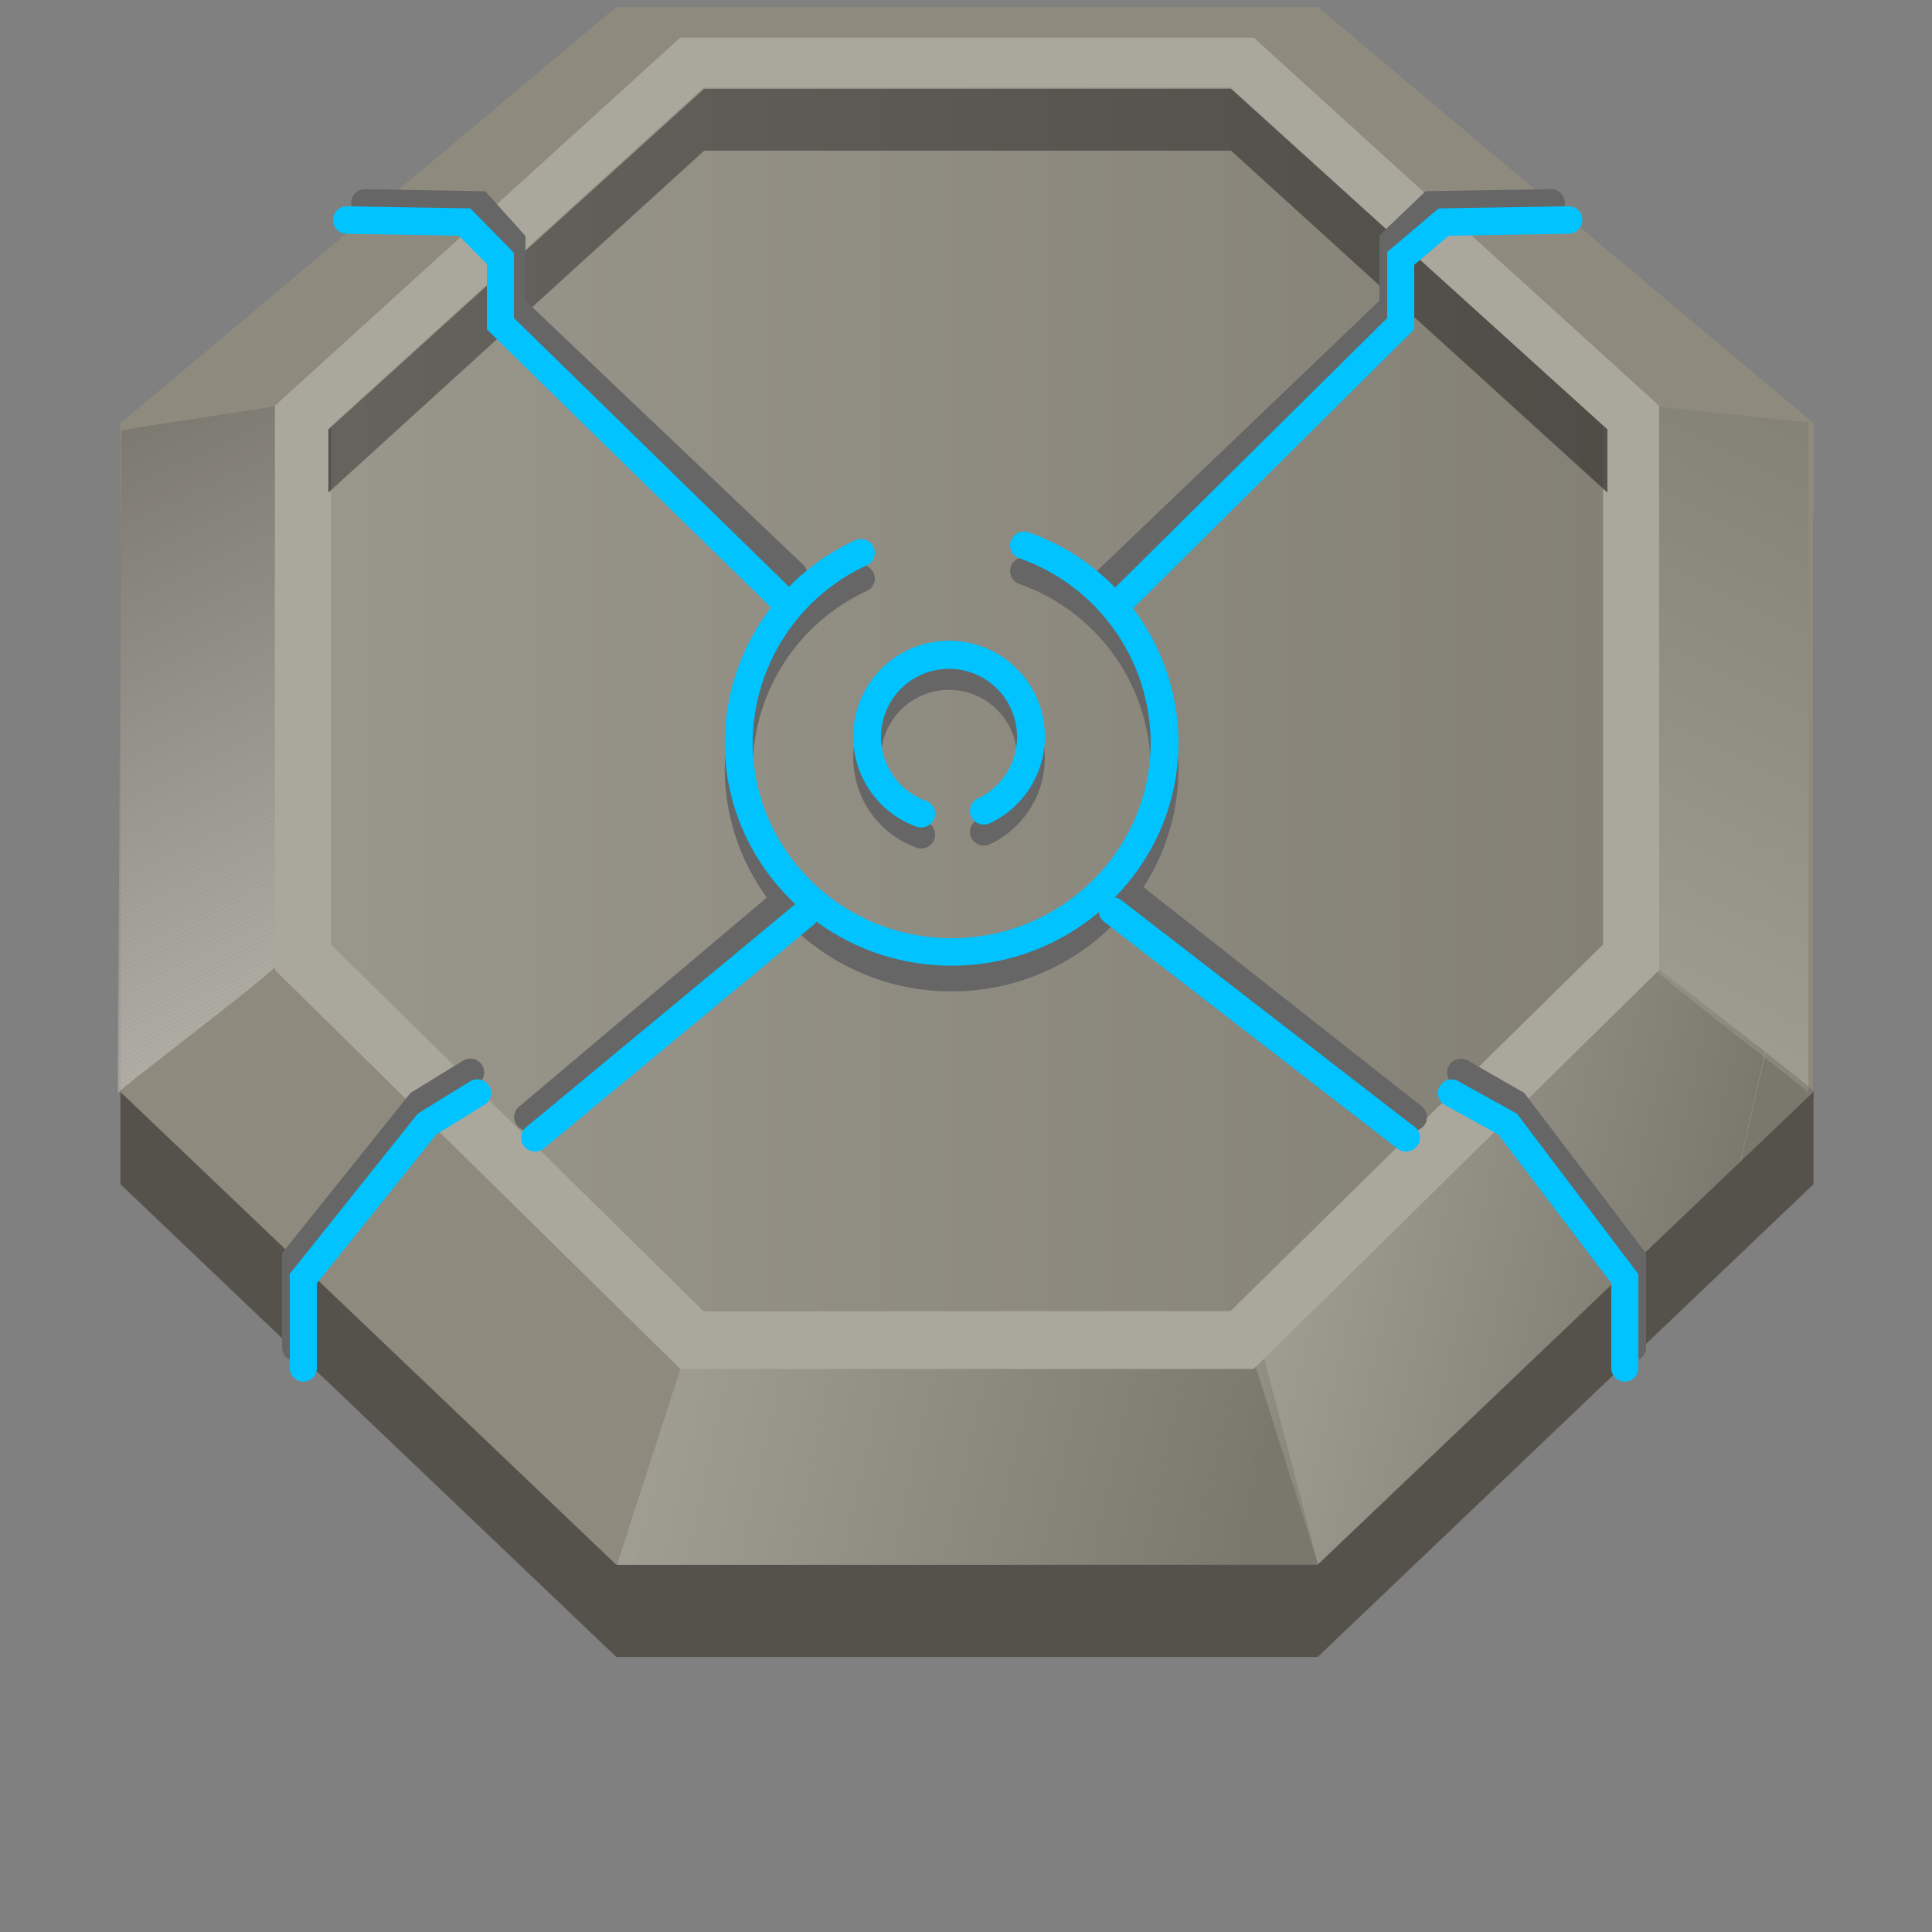 <svg xmlns="http://www.w3.org/2000/svg" xmlns:xlink="http://www.w3.org/1999/xlink" viewBox="0 0 500 500"><rect x="0" y="0" width="500" height="500" fill="#808080" stroke="none"/><defs><style>.cls-1{fill:none;}.cls-2{isolation:isolate;}.cls-3{fill:#54524b;}.cls-4{fill:#8e8b7e;}.cls-5{opacity:0.18;}.cls-236,.cls-5{mix-blend-mode:multiply;}.cls-6{clip-path:url(#clip-path);}.cls-7{fill:#fff;}.cls-8{fill:#fefefe;}.cls-9{fill:#fdfdfd;}.cls-10{fill:#fcfcfc;}.cls-11{fill:#fbfbfb;}.cls-12{fill:#fafafa;}.cls-13{fill:#f9f9f9;}.cls-14{fill:#f8f8f8;}.cls-15{fill:#f7f7f7;}.cls-16{fill:#f6f6f6;}.cls-17{fill:#f5f5f5;}.cls-18{fill:#f4f4f4;}.cls-19{fill:#f3f3f3;}.cls-20{fill:#f2f2f2;}.cls-21{fill:#f1f1f1;}.cls-22{fill:#f0f0f0;}.cls-23{fill:#efefef;}.cls-24{fill:#eee;}.cls-25{fill:#ededed;}.cls-26{fill:#ececec;}.cls-27{fill:#ebebeb;}.cls-28{fill:#eaeaea;}.cls-29{fill:#e9e9e9;}.cls-30{fill:#e8e8e8;}.cls-31{fill:#e7e7e7;}.cls-32{fill:#e6e6e6;}.cls-33{fill:#e5e5e5;}.cls-34{fill:#e4e4e4;}.cls-35{fill:#e3e3e3;}.cls-36{fill:#e2e2e2;}.cls-37{fill:#e1e1e1;}.cls-38{fill:#e0e0e0;}.cls-39{fill:#dfdfdf;}.cls-40{fill:#dedede;}.cls-41{fill:#ddd;}.cls-42{fill:#dcdcdc;}.cls-43{fill:#dbdbdb;}.cls-44{fill:#dadada;}.cls-45{fill:#dad9d9;}.cls-46{fill:#d9d8d8;}.cls-47{fill:#d8d7d7;}.cls-48{fill:#d7d6d6;}.cls-49{fill:#d6d5d5;}.cls-50{fill:#d5d4d4;}.cls-51{fill:#d4d3d3;}.cls-52{fill:#d3d2d2;}.cls-53{fill:#d2d1d1;}.cls-54{fill:#d1d0d0;}.cls-55{fill:#d0cfcf;}.cls-56{fill:#cfcece;}.cls-57{fill:#cecdcd;}.cls-58{fill:#cdcccc;}.cls-59{fill:#cccbcb;}.cls-60{fill:#cbcaca;}.cls-61{fill:#cac9c9;}.cls-62{fill:#c9c8c8;}.cls-63{fill:#c8c7c7;}.cls-64{fill:#c7c6c6;}.cls-65{fill:#c6c5c5;}.cls-66{fill:#c5c4c4;}.cls-67{fill:#c4c3c3;}.cls-68{fill:#c3c2c2;}.cls-69{fill:#c2c1c1;}.cls-70{fill:#c1c0c0;}.cls-71{fill:#c0bfbf;}.cls-72{fill:#bfbebe;}.cls-73{fill:#bebdbd;}.cls-74{fill:#bdbcbc;}.cls-75{fill:#bcbbbb;}.cls-76{fill:#bbbaba;}.cls-77{fill:#bab9b9;}.cls-78{fill:#b9b8b8;}.cls-79{fill:#b8b7b7;}.cls-80{fill:#b7b6b6;}.cls-81{fill:#b6b5b5;}.cls-82{fill:#b5b4b4;}.cls-83{fill:#b4b3b3;}.cls-84{fill:#b3b2b2;}.cls-85{fill:#b2b1b1;}.cls-86{fill:#b1b0b0;}.cls-87{fill:#b0afaf;}.cls-88{fill:#afaeae;}.cls-89{fill:#aeadad;}.cls-90{fill:#adacac;}.cls-91{fill:#acabab;}.cls-92{fill:#abaaaa;}.cls-93{fill:#aaa9a9;}.cls-94{fill:#a9a8a8;}.cls-95{fill:#a8a7a7;}.cls-96{fill:#a7a6a6;}.cls-97{fill:#a6a5a5;}.cls-98{fill:#a5a4a4;}.cls-99{fill:#a4a3a3;}.cls-100{fill:#a3a2a2;}.cls-101{fill:#a2a1a1;}.cls-102{fill:#a1a0a0;}.cls-103{fill:#a09f9f;}.cls-104{fill:#9f9e9e;}.cls-105{fill:#9e9d9d;}.cls-106{fill:#9d9c9c;}.cls-107{fill:#9c9b9b;}.cls-108{fill:#9b9a9a;}.cls-109{fill:#9a9999;}.cls-110{fill:#999898;}.cls-111{fill:#989797;}.cls-112{fill:#979696;}.cls-113{fill:#969595;}.cls-114{fill:#959494;}.cls-115{fill:#949393;}.cls-116{fill:#939292;}.cls-117{fill:#929191;}.cls-118{fill:#919090;}.cls-119{fill:#918e8f;}.cls-120{fill:#908d8e;}.cls-121{fill:#8f8c8d;}.cls-122{fill:#8e8b8c;}.cls-123{fill:#8d8a8b;}.cls-124{fill:#8c898a;}.cls-125{fill:#8b8889;}.cls-126{fill:#8a8788;}.cls-127{fill:#898687;}.cls-128{fill:#888586;}.cls-129{fill:#878485;}.cls-130{fill:#868384;}.cls-131{fill:#858283;}.cls-132{fill:#848182;}.cls-133{fill:#838081;}.cls-134{fill:#827f80;}.cls-135{fill:#817e7f;}.cls-136{fill:#807d7e;}.cls-137{fill:#7f7c7d;}.cls-138{fill:#7e7b7c;}.cls-139{fill:#7d7a7b;}.cls-140{fill:#7c797a;}.cls-141{fill:#7b7879;}.cls-142{fill:#7a7778;}.cls-143{fill:#797677;}.cls-144{fill:#787576;}.cls-145{fill:#777475;}.cls-146{fill:#767374;}.cls-147{fill:#757273;}.cls-148{fill:#747172;}.cls-149{fill:#737071;}.cls-150{fill:#726f70;}.cls-151{fill:#716e6f;}.cls-152{fill:#706d6e;}.cls-153{fill:#6f6c6d;}.cls-154{fill:#6e6b6c;}.cls-155{fill:#6d6a6b;}.cls-156{fill:#6c696a;}.cls-157{fill:#6b6869;}.cls-158{fill:#6a6768;}.cls-159{fill:#696667;}.cls-160{fill:#686566;}.cls-161{fill:#676465;}.cls-162{fill:#666364;}.cls-163{fill:#656263;}.cls-164{fill:#646162;}.cls-165{fill:#636061;}.cls-166{fill:#625f60;}.cls-167{fill:#615e5f;}.cls-168{fill:#605d5e;}.cls-169{fill:#5f5c5d;}.cls-170{fill:#5e5b5c;}.cls-171{fill:#5d5a5b;}.cls-172{fill:#5c595a;}.cls-173{fill:#5b5859;}.cls-174{fill:#5a5758;}.cls-175{fill:#595657;}.cls-176{fill:#585556;}.cls-177{fill:#575455;}.cls-178{fill:#565354;}.cls-179{fill:#555253;}.cls-180{fill:#545152;}.cls-181{fill:#535051;}.cls-182{opacity:0.34;mix-blend-mode:overlay;}.cls-183{clip-path:url(#clip-path-2);}.cls-184{fill:#524f50;}.cls-185{fill:#514e4f;}.cls-186{clip-path:url(#clip-path-3);}.cls-187{fill:#504d4e;}.cls-188{fill:#4f4c4d;}.cls-189{fill:#4e4b4c;}.cls-190{fill:#4d4a4b;}.cls-191{fill:#4c494a;}.cls-192{fill:#4b4849;}.cls-193{fill:#4a4748;}.cls-194{fill:#494647;}.cls-195{fill:#484546;}.cls-196{fill:#484445;}.cls-197{fill:#474344;}.cls-198{fill:#464243;}.cls-199{fill:#454142;}.cls-200{fill:#444041;}.cls-201{fill:#433f40;}.cls-202{fill:#423e3f;}.cls-203{fill:#413d3e;}.cls-204{fill:#403c3d;}.cls-205{fill:#3f3b3c;}.cls-206{fill:#3e3a3b;}.cls-207{fill:#3d393a;}.cls-208{fill:#3c3839;}.cls-209{fill:#3b3738;}.cls-210{fill:#3a3637;}.cls-211{fill:#393536;}.cls-212{fill:#383435;}.cls-213{fill:#373334;}.cls-214{fill:#363233;}.cls-215{fill:#353132;}.cls-216{fill:#343031;}.cls-217{fill:#332f30;}.cls-218{fill:#322e2f;}.cls-219{fill:#312d2e;}.cls-220{fill:#302c2d;}.cls-221{fill:#2f2b2c;}.cls-222{fill:#2e2a2b;}.cls-223{fill:#2d292a;}.cls-224{fill:#2c2829;}.cls-225{fill:#2b2728;}.cls-226{fill:#2a2627;}.cls-227{fill:#292526;}.cls-228{fill:#282425;}.cls-229{fill:#272324;}.cls-230{fill:#262223;}.cls-231{fill:#252122;}.cls-232{fill:#242021;}.cls-233{fill:#231f20;}.cls-234{clip-path:url(#clip-path-4);}.cls-235{fill:#aaa79d;}.cls-236{opacity:0.1;}.cls-237{clip-path:url(#clip-path-5);}.cls-238{fill:#666;}.cls-239{fill:#00c3ff;}</style><clipPath id="clip-path"><path class="cls-1" d="M468,282.89c0-.9-44.3-34.18-42.2-34.67s0-143.34,0-143.34L468,109.32Z"/></clipPath><clipPath id="clip-path-2"><path class="cls-1" d="M30.51,282.89c0-.9,44.56-34.18,42.46-34.67s-.11-143.34-.11-143.34l-41.45,6.44Z"/></clipPath><clipPath id="clip-path-3"><polygon class="cls-1" points="159.66 405 179.27 344.55 324.43 341 341.15 405 159.66 405"/></clipPath><clipPath id="clip-path-4"><path class="cls-1" d="M469.49,282.6c-.82-1.48-40-31.57-40-31.57l-105,101.2,16.58,52.45Z"/></clipPath><clipPath id="clip-path-5"><polygon class="cls-1" points="414.87 244.45 318.44 339.33 182.08 339.33 85.66 244.45 85.66 110.27 182.08 22.7 318.44 22.7 414.87 110.27 414.87 244.45"/></clipPath></defs><title>elevator-top</title><g class="cls-2"><g id="Layer_1" data-name="Layer 1"><polygon class="cls-3" points="469.34 306.47 341.01 428.83 159.51 428.83 31.17 306.47 31.17 133.42 159.51 25.69 341.01 25.69 469.34 133.42 469.34 306.47"/><polygon class="cls-4" points="469.34 282.6 341.01 404.97 159.51 404.97 31.17 282.6 31.17 109.55 159.51 1.82 341.01 1.82 469.34 109.55 469.34 282.6"/><g class="cls-5"><g class="cls-6"><polygon class="cls-7" points="425 280.53 428.75 283 425 283 425 280.53"/><polygon class="cls-7" points="425 279.4 431.05 283 428.75 283 425 280.53 425 279.4"/><polygon class="cls-8" points="425 278.27 433.35 283 431.05 283 425 279.4 425 278.27"/><polygon class="cls-9" points="425 277.14 435.65 283 433.35 283 425 278.27 425 277.14"/><polygon class="cls-10" points="425 276.01 437.94 283 435.65 283 425 277.14 425 276.01"/><polygon class="cls-11" points="425 274.88 440.24 283 437.94 283 425 276.01 425 274.88"/><polygon class="cls-12" points="425 273.74 442.54 283 440.24 283 425 274.88 425 273.74"/><polygon class="cls-13" points="425 272.61 444.84 283 442.54 283 425 273.74 425 272.61"/><polygon class="cls-14" points="425 271.48 447.14 283 444.84 283 425 272.61 425 271.48"/><polygon class="cls-15" points="425 270.35 449.44 283 447.14 283 425 271.48 425 270.35"/><polygon class="cls-16" points="425 269.22 451.74 283 449.44 283 425 270.35 425 269.22"/><polygon class="cls-17" points="425 268.09 454.04 283 451.74 283 425 269.22 425 268.09"/><polygon class="cls-18" points="425 266.96 456.34 283 454.04 283 425 268.09 425 266.96"/><polygon class="cls-19" points="425 265.83 458.63 283 456.34 283 425 266.96 425 265.83"/><polygon class="cls-20" points="425 264.69 460.93 283 458.63 283 425 265.83 425 264.69"/><polygon class="cls-21" points="425 263.56 463.23 283 460.93 283 425 264.69 425 263.56"/><polygon class="cls-22" points="425 262.43 465.53 283 463.23 283 425 263.56 425 262.43"/><polygon class="cls-23" points="425 261.3 467.83 283 465.53 283 425 262.43 425 261.3"/><polygon class="cls-24" points="425 260.17 468 282.09 468 283 467.83 283 425 261.3 425 260.17"/><polygon class="cls-25" points="425 259.04 468 280.96 468 282.09 425 260.17 425 259.04"/><polygon class="cls-26" points="425 257.91 468 279.83 468 280.96 425 259.04 425 257.91"/><polygon class="cls-27" points="425 256.78 468 278.7 468 279.83 425 257.91 425 256.78"/><polygon class="cls-28" points="425 255.65 468 277.56 468 278.7 425 256.78 425 255.65"/><polygon class="cls-29" points="425 254.52 468 276.43 468 277.56 425 255.65 425 254.52"/><polygon class="cls-30" points="425 253.38 468 275.3 468 276.43 425 254.52 425 253.38"/><polygon class="cls-31" points="425 252.25 468 274.17 468 275.3 425 253.38 425 252.25"/><polygon class="cls-32" points="425 251.12 468 273.04 468 274.17 425 252.25 425 251.12"/><polygon class="cls-33" points="425 249.99 468 271.91 468 273.04 425 251.12 425 249.99"/><polygon class="cls-34" points="425 248.86 468 270.78 468 271.91 425 249.99 425 248.86"/><polygon class="cls-35" points="425 247.73 468 269.65 468 270.78 425 248.86 425 247.73"/><polygon class="cls-36" points="425 246.6 468 268.52 468 269.65 425 247.73 425 246.6"/><polygon class="cls-37" points="425 245.47 468 267.38 468 268.52 425 246.6 425 245.47"/><polygon class="cls-38" points="425 244.34 468 266.25 468 267.38 425 245.47 425 244.34"/><polygon class="cls-39" points="425 243.21 468 265.12 468 266.25 425 244.34 425 243.21"/><polygon class="cls-40" points="425 242.07 468 263.99 468 265.12 425 243.21 425 242.07"/><polygon class="cls-41" points="425 240.94 468 262.86 468 263.99 425 242.07 425 240.94"/><polygon class="cls-42" points="425 239.81 468 261.73 468 262.86 425 240.94 425 239.81"/><polygon class="cls-43" points="425 238.68 468 260.6 468 261.73 425 239.81 425 238.68"/><polygon class="cls-44" points="425 237.55 468 259.47 468 260.6 425 238.68 425 237.55"/><polygon class="cls-45" points="425 236.42 468 258.34 468 259.47 425 237.55 425 236.42"/><polygon class="cls-46" points="425 235.29 468 257.21 468 258.34 425 236.42 425 235.29"/><polygon class="cls-47" points="425 234.16 468 256.07 468 257.21 425 235.29 425 234.16"/><polygon class="cls-48" points="425 233.03 468 254.94 468 256.07 425 234.16 425 233.03"/><polygon class="cls-49" points="425 231.9 468 253.81 468 254.94 425 233.03 425 231.9"/><polygon class="cls-50" points="425 230.76 468 252.68 468 253.81 425 231.9 425 230.76"/><polygon class="cls-51" points="425 229.63 468 251.55 468 252.68 425 230.76 425 229.63"/><polygon class="cls-52" points="425 228.5 468 250.42 468 251.55 425 229.63 425 228.5"/><polygon class="cls-53" points="425 227.37 468 249.29 468 250.42 425 228.5 425 227.37"/><polygon class="cls-54" points="425 226.24 468 248.16 468 249.29 425 227.37 425 226.24"/><polygon class="cls-55" points="425 225.11 468 247.03 468 248.16 425 226.24 425 225.11"/><polygon class="cls-56" points="425 223.98 468 245.9 468 247.03 425 225.11 425 223.98"/><polygon class="cls-57" points="425 222.85 468 244.76 468 245.9 425 223.98 425 222.85"/><polygon class="cls-58" points="425 221.72 468 243.63 468 244.76 425 222.85 425 221.72"/><polygon class="cls-59" points="425 220.59 468 242.5 468 243.63 425 221.72 425 220.59"/><polygon class="cls-60" points="425 219.45 468 241.37 468 242.5 425 220.59 425 219.45"/><polygon class="cls-61" points="425 218.32 468 240.24 468 241.37 425 219.45 425 218.32"/><polygon class="cls-62" points="425 217.19 468 239.11 468 240.24 425 218.32 425 217.19"/><polygon class="cls-63" points="425 216.06 468 237.98 468 239.11 425 217.19 425 216.06"/><polygon class="cls-64" points="425 214.93 468 236.85 468 237.98 425 216.06 425 214.93"/><polygon class="cls-65" points="425 213.8 468 235.72 468 236.85 425 214.93 425 213.8"/><polygon class="cls-66" points="425 212.67 468 234.59 468 235.72 425 213.8 425 212.67"/><polygon class="cls-67" points="425 211.54 468 233.45 468 234.59 425 212.67 425 211.54"/><polygon class="cls-68" points="425 210.41 468 232.32 468 233.45 425 211.54 425 210.41"/><polygon class="cls-69" points="425 209.27 468 231.19 468 232.32 425 210.41 425 209.27"/><polygon class="cls-70" points="425 208.14 468 230.06 468 231.19 425 209.27 425 208.14"/><polygon class="cls-71" points="425 207.01 468 228.93 468 230.06 425 208.14 425 207.01"/><polygon class="cls-72" points="425 205.88 468 227.8 468 228.93 425 207.01 425 205.88"/><polygon class="cls-73" points="425 204.75 468 226.67 468 227.8 425 205.88 425 204.75"/><polygon class="cls-74" points="425 203.62 468 225.54 468 226.67 425 204.75 425 203.62"/><polygon class="cls-75" points="425 202.49 468 224.41 468 225.54 425 203.62 425 202.49"/><polygon class="cls-76" points="425 201.36 468 223.28 468 224.41 425 202.49 425 201.36"/><polygon class="cls-77" points="425 200.23 468 222.14 468 223.28 425 201.36 425 200.23"/><polygon class="cls-78" points="425 199.09 468 221.01 468 222.14 425 200.23 425 199.09"/><polygon class="cls-79" points="425 197.96 468 219.88 468 221.01 425 199.09 425 197.96"/><polygon class="cls-80" points="425 196.83 468 218.75 468 219.88 425 197.96 425 196.83"/><polygon class="cls-81" points="425 195.7 468 217.62 468 218.75 425 196.83 425 195.7"/><polygon class="cls-82" points="425 194.57 468 216.49 468 217.62 425 195.7 425 194.57"/><polygon class="cls-83" points="425 193.44 468 215.36 468 216.49 425 194.57 425 193.44"/><polygon class="cls-84" points="425 192.31 468 214.23 468 215.36 425 193.44 425 192.31"/><polygon class="cls-85" points="425 191.18 468 213.09 468 214.23 425 192.31 425 191.18"/><polygon class="cls-86" points="425 190.05 468 211.96 468 213.09 425 191.18 425 190.05"/><polygon class="cls-87" points="425 188.91 468 210.83 468 211.96 425 190.05 425 188.91"/><polygon class="cls-88" points="425 187.78 468 209.7 468 210.83 425 188.91 425 187.78"/><polygon class="cls-89" points="425 186.65 468 208.57 468 209.7 425 187.78 425 186.65"/><polygon class="cls-90" points="425 185.52 468 207.44 468 208.57 425 186.65 425 185.52"/><polygon class="cls-91" points="425 184.39 468 206.31 468 207.44 425 185.52 425 184.39"/><polygon class="cls-92" points="425 183.26 468 205.18 468 206.31 425 184.39 425 183.26"/><polygon class="cls-93" points="425 182.13 468 204.05 468 205.18 425 183.26 425 182.13"/><polygon class="cls-94" points="425 181 468 202.92 468 204.05 425 182.13 425 181"/><polygon class="cls-95" points="425 179.87 468 201.78 468 202.92 425 181 425 179.87"/><polygon class="cls-96" points="425 178.74 468 200.65 468 201.78 425 179.87 425 178.74"/><polygon class="cls-97" points="425 177.6 468 199.52 468 200.65 425 178.74 425 177.6"/><polygon class="cls-98" points="425 176.47 468 198.39 468 199.52 425 177.6 425 176.47"/><polygon class="cls-99" points="425 175.34 468 197.26 468 198.39 425 176.47 425 175.34"/><polygon class="cls-100" points="425 174.21 468 196.13 468 197.26 425 175.34 425 174.21"/><polygon class="cls-101" points="425 173.08 468 195 468 196.13 425 174.21 425 173.08"/><polygon class="cls-102" points="425 171.95 468 193.87 468 195 425 173.08 425 171.95"/><polygon class="cls-103" points="425 170.82 468 192.74 468 193.87 425 171.95 425 170.82"/><polygon class="cls-104" points="425 169.69 468 191.61 468 192.74 425 170.82 425 169.69"/><polygon class="cls-105" points="425 168.56 468 190.47 468 191.61 425 169.69 425 168.56"/><polygon class="cls-106" points="425 167.43 468 189.34 468 190.47 425 168.56 425 167.43"/><polygon class="cls-107" points="425 166.29 468 188.21 468 189.34 425 167.43 425 166.29"/><polygon class="cls-108" points="425 165.16 468 187.08 468 188.21 425 166.29 425 165.16"/><polygon class="cls-109" points="425 164.03 468 185.95 468 187.08 425 165.16 425 164.03"/><polygon class="cls-110" points="425 162.9 468 184.82 468 185.95 425 164.03 425 162.9"/><polygon class="cls-111" points="425 161.77 468 183.69 468 184.82 425 162.9 425 161.77"/><polygon class="cls-112" points="425 160.64 468 182.56 468 183.69 425 161.77 425 160.64"/><polygon class="cls-113" points="425 159.51 468 181.43 468 182.56 425 160.64 425 159.51"/><polygon class="cls-114" points="425 158.38 468 180.29 468 181.43 425 159.51 425 158.38"/><polygon class="cls-115" points="425 157.25 468 179.16 468 180.29 425 158.38 425 157.25"/><polygon class="cls-116" points="425 156.12 468 178.03 468 179.16 425 157.25 425 156.12"/><polygon class="cls-117" points="425 154.98 468 176.9 468 178.03 425 156.12 425 154.98"/><polygon class="cls-118" points="425 153.85 468 175.77 468 176.9 425 154.98 425 153.85"/><polygon class="cls-119" points="425 152.72 468 174.64 468 175.77 425 153.85 425 152.72"/><polygon class="cls-120" points="425 151.59 468 173.51 468 174.64 425 152.72 425 151.59"/><polygon class="cls-121" points="425 150.46 468 172.38 468 173.51 425 151.59 425 150.46"/><polygon class="cls-122" points="425 149.33 468 171.25 468 172.38 425 150.46 425 149.33"/><polygon class="cls-123" points="425 148.2 468 170.12 468 171.25 425 149.33 425 148.2"/><polygon class="cls-124" points="425 147.07 468 168.99 468 170.12 425 148.2 425 147.07"/><polygon class="cls-125" points="425 145.94 468 167.85 468 168.99 425 147.07 425 145.94"/><polygon class="cls-126" points="425 144.81 468 166.72 468 167.85 425 145.94 425 144.81"/><polygon class="cls-127" points="425 143.67 468 165.59 468 166.72 425 144.81 425 143.67"/><polygon class="cls-128" points="425 142.54 468 164.46 468 165.59 425 143.67 425 142.54"/><polygon class="cls-129" points="425 141.41 468 163.33 468 164.46 425 142.54 425 141.41"/><polygon class="cls-130" points="425 140.28 468 162.2 468 163.33 425 141.41 425 140.28"/><polygon class="cls-131" points="425 139.15 468 161.07 468 162.2 425 140.28 425 139.15"/><polygon class="cls-132" points="425 138.02 468 159.94 468 161.07 425 139.15 425 138.02"/><polygon class="cls-133" points="425 136.89 468 158.81 468 159.94 425 138.02 425 136.89"/><polygon class="cls-134" points="425 135.76 468 157.67 468 158.81 425 136.89 425 135.76"/><polygon class="cls-135" points="425 134.63 468 156.54 468 157.67 425 135.76 425 134.63"/><polygon class="cls-136" points="425 133.49 468 155.41 468 156.54 425 134.63 425 133.49"/><polygon class="cls-137" points="425 132.36 468 154.28 468 155.41 425 133.49 425 132.36"/><polygon class="cls-138" points="425 131.23 468 153.15 468 154.28 425 132.36 425 131.23"/><polygon class="cls-139" points="425 130.1 468 152.02 468 153.15 425 131.23 425 130.1"/><polygon class="cls-140" points="425 128.97 468 150.89 468 152.02 425 130.1 425 128.97"/><polygon class="cls-141" points="425 127.84 468 149.76 468 150.89 425 128.97 425 127.84"/><polygon class="cls-142" points="425 126.71 468 148.63 468 149.76 425 127.84 425 126.71"/><polygon class="cls-143" points="425 125.58 468 147.5 468 148.63 425 126.71 425 125.58"/><polygon class="cls-144" points="425 124.45 468 146.36 468 147.5 425 125.58 425 124.45"/><polygon class="cls-145" points="425 123.31 468 145.23 468 146.36 425 124.45 425 123.31"/><polygon class="cls-146" points="425 122.18 468 144.1 468 145.23 425 123.31 425 122.18"/><polygon class="cls-147" points="425 121.05 468 142.97 468 144.1 425 122.18 425 121.05"/><polygon class="cls-148" points="425 119.92 468 141.84 468 142.97 425 121.05 425 119.92"/><polygon class="cls-149" points="425 118.79 468 140.71 468 141.84 425 119.92 425 118.79"/><polygon class="cls-150" points="425 117.66 468 139.58 468 140.71 425 118.79 425 117.66"/><polygon class="cls-151" points="425 116.53 468 138.45 468 139.58 425 117.66 425 116.53"/><polygon class="cls-152" points="425 115.4 468 137.32 468 138.45 425 116.53 425 115.4"/><polygon class="cls-153" points="425 114.27 468 136.19 468 137.32 425 115.4 425 114.27"/><polygon class="cls-154" points="425 113.14 468 135.05 468 136.19 425 114.27 425 113.14"/><polygon class="cls-155" points="425 112 468 133.92 468 135.05 425 113.14 425 112"/><polygon class="cls-156" points="425 110.87 468 132.79 468 133.92 425 112 425 110.87"/><polygon class="cls-157" points="425 109.74 468 131.66 468 132.79 425 110.87 425 109.74"/><polygon class="cls-158" points="425 108.61 468 130.53 468 131.66 425 109.74 425 108.61"/><polygon class="cls-159" points="425 107.48 468 129.4 468 130.53 425 108.61 425 107.48"/><polygon class="cls-160" points="425 106.35 468 128.27 468 129.4 425 107.48 425 106.35"/><polygon class="cls-161" points="425 105.24 424.24 105.22 468 127.14 468 128.27 425 106.35 425 105.24"/><polygon class="cls-162" points="423.71 105.28 424.14 105 425.56 105 468 126 468 127.14 423.71 105.28"/><polygon class="cls-163" points="427.85 105 468 124.87 468 126 425.56 105 427.85 105"/><polygon class="cls-164" points="430.15 105 468 123.74 468 124.87 427.85 105 430.15 105"/><polygon class="cls-165" points="432.45 105 468 122.61 468 123.74 430.15 105 432.45 105"/><polygon class="cls-166" points="434.75 105 468 121.48 468 122.61 432.45 105 434.75 105"/><polygon class="cls-167" points="437.05 105 468 120.35 468 121.48 434.75 105 437.05 105"/><polygon class="cls-168" points="439.35 105 468 119.22 468 120.35 437.05 105 439.35 105"/><polygon class="cls-169" points="441.65 105 468 118.09 468 119.22 439.35 105 441.65 105"/><polygon class="cls-170" points="443.95 105 468 116.96 468 118.09 441.65 105 443.95 105"/><polygon class="cls-171" points="446.25 105 468 115.83 468 116.96 443.95 105 446.25 105"/><polygon class="cls-172" points="448.54 105 468 114.69 468 115.83 446.25 105 448.54 105"/><polygon class="cls-173" points="450.84 105 468 113.56 468 114.69 448.54 105 450.84 105"/><polygon class="cls-174" points="453.14 105 468 112.43 468 113.56 450.84 105 453.14 105"/><polygon class="cls-175" points="455.44 105 468 111.3 468 112.43 453.14 105 455.44 105"/><polygon class="cls-176" points="457.74 105 468 110.17 468 111.3 455.44 105 457.74 105"/><polygon class="cls-177" points="460.04 105 468 109.04 468 110.17 457.74 105 460.04 105"/><polygon class="cls-178" points="462.34 105 468 107.91 468 109.04 460.04 105 462.34 105"/><polygon class="cls-179" points="464.64 105 468 106.78 468 107.91 462.34 105 464.64 105"/><polygon class="cls-180" points="466.94 105 468 105.65 468 106.78 464.64 105 466.94 105"/><polygon class="cls-181" points="468.5 105.65 466.94 104.88 468.5 104.88 468.5 105.65"/></g></g><g class="cls-182"><g class="cls-183"><polygon class="cls-7" points="69.7 283 75 280.25 75 283 69.7 283"/><polygon class="cls-7" points="67.43 283 75 279.13 75 280.25 69.7 283 67.43 283"/><polygon class="cls-8" points="65.17 283 75 278.02 75 279.13 67.43 283 65.17 283"/><polygon class="cls-9" points="62.9 283 75 276.9 75 278.02 65.17 283 62.9 283"/><polygon class="cls-10" points="60.63 283 75 275.79 75 276.9 62.9 283 60.63 283"/><polygon class="cls-11" points="58.37 283 75 274.67 75 275.79 60.63 283 58.37 283"/><polygon class="cls-12" points="56.1 283 75 273.56 75 274.67 58.37 283 56.1 283"/><polygon class="cls-13" points="53.83 283 75 272.44 75 273.56 56.1 283 53.83 283"/><polygon class="cls-14" points="51.57 283 75 271.33 75 272.44 53.83 283 51.57 283"/><polygon class="cls-15" points="49.3 283 75 270.21 75 271.33 51.57 283 49.3 283"/><polygon class="cls-16" points="47.03 283 75 269.1 75 270.21 49.3 283 47.03 283"/><polygon class="cls-17" points="44.77 283 75 267.98 75 269.1 47.03 283 44.77 283"/><polygon class="cls-18" points="42.5 283 75 266.87 75 267.98 44.77 283 42.5 283"/><polygon class="cls-19" points="40.23 283 75 265.75 75 266.87 42.5 283 40.23 283"/><polygon class="cls-20" points="37.97 283 75 264.64 75 265.75 40.23 283 37.97 283"/><polygon class="cls-21" points="35.7 283 75 263.52 75 264.64 37.97 283 35.7 283"/><polygon class="cls-22" points="33.44 283 75 262.41 75 263.52 35.7 283 33.44 283"/><polygon class="cls-23" points="31.17 283 75 261.29 75 262.41 33.44 283 31.17 283"/><polygon class="cls-24" points="30 282.1 75 260.18 75 261.29 31.17 283 30 283 30 282.1"/><polygon class="cls-25" points="30 280.99 75 259.06 75 260.18 30 282.1 30 280.99"/><polygon class="cls-26" points="30 279.87 75 257.95 75 259.06 30 280.99 30 279.87"/><polygon class="cls-27" points="30 278.75 75 256.83 75 257.95 30 279.87 30 278.75"/><polygon class="cls-28" points="30 277.64 75 255.72 75 256.83 30 278.75 30 277.64"/><polygon class="cls-29" points="30 276.52 75 254.6 75 255.72 30 277.64 30 276.52"/><polygon class="cls-30" points="30 275.41 75 253.49 75 254.6 30 276.52 30 275.41"/><polygon class="cls-31" points="30 274.3 75 252.37 75 253.49 30 275.41 30 274.3"/><polygon class="cls-32" points="30 273.18 75 251.25 75 252.37 30 274.3 30 273.18"/><polygon class="cls-33" points="30 272.06 75 250.14 75 251.25 30 273.18 30 272.06"/><polygon class="cls-34" points="30 270.95 75 249.03 75 250.14 30 272.06 30 270.95"/><polygon class="cls-35" points="30 269.83 75 247.91 75 249.03 30 270.95 30 269.83"/><polygon class="cls-36" points="30 268.72 75 246.79 75 247.91 30 269.83 30 268.72"/><polygon class="cls-37" points="30 267.6 75 245.68 75 246.79 30 268.72 30 267.6"/><polygon class="cls-38" points="30 266.49 75 244.56 75 245.68 30 267.6 30 266.49"/><polygon class="cls-39" points="30 265.37 75 243.45 75 244.56 30 266.49 30 265.37"/><polygon class="cls-40" points="30 264.26 75 242.33 75 243.45 30 265.37 30 264.26"/><polygon class="cls-41" points="30 263.14 75 241.22 75 242.33 30 264.26 30 263.14"/><polygon class="cls-42" points="30 262.03 75 240.1 75 241.22 30 263.14 30 262.03"/><polygon class="cls-43" points="30 260.91 75 238.99 75 240.1 30 262.03 30 260.91"/><polygon class="cls-44" points="30 259.8 75 237.87 75 238.99 30 260.91 30 259.8"/><polygon class="cls-45" points="30 258.68 75 236.76 75 237.87 30 259.8 30 258.68"/><polygon class="cls-46" points="30 257.57 75 235.64 75 236.76 30 258.68 30 257.57"/><polygon class="cls-47" points="30 256.45 75 234.53 75 235.64 30 257.57 30 256.45"/><polygon class="cls-48" points="30 255.34 75 233.41 75 234.53 30 256.45 30 255.34"/><polygon class="cls-49" points="30 254.22 75 232.3 75 233.41 30 255.34 30 254.22"/><polygon class="cls-50" points="30 253.11 75 231.18 75 232.3 30 254.22 30 253.11"/><polygon class="cls-51" points="30 251.99 75 230.07 75 231.18 30 253.11 30 251.99"/><polygon class="cls-52" points="30 250.88 75 228.95 75 230.07 30 251.99 30 250.88"/><polygon class="cls-53" points="30 249.76 75 227.84 75 228.95 30 250.88 30 249.76"/><polygon class="cls-54" points="30 248.65 75 226.72 75 227.84 30 249.76 30 248.65"/><polygon class="cls-55" points="30 247.53 75 225.61 75 226.72 30 248.65 30 247.53"/><polygon class="cls-56" points="30 246.42 75 224.49 75 225.61 30 247.53 30 246.42"/><polygon class="cls-57" points="30 245.3 75 223.38 75 224.49 30 246.42 30 245.3"/><polygon class="cls-58" points="30 244.19 75 222.26 75 223.38 30 245.3 30 244.19"/><polygon class="cls-59" points="30 243.07 75 221.15 75 222.26 30 244.19 30 243.07"/><polygon class="cls-60" points="30 241.96 75 220.03 75 221.15 30 243.07 30 241.96"/><polygon class="cls-61" points="30 240.84 75 218.92 75 220.03 30 241.96 30 240.84"/><polygon class="cls-62" points="30 239.73 75 217.8 75 218.92 30 240.84 30 239.73"/><polygon class="cls-63" points="30 238.61 75 216.69 75 217.8 30 239.73 30 238.61"/><polygon class="cls-64" points="30 237.5 75 215.57 75 216.69 30 238.61 30 237.5"/><polygon class="cls-65" points="30 236.38 75 214.46 75 215.57 30 237.5 30 236.38"/><polygon class="cls-66" points="30 235.27 75 213.34 75 214.46 30 236.38 30 235.27"/><polygon class="cls-67" points="30 234.15 75 212.23 75 213.34 30 235.27 30 234.15"/><polygon class="cls-68" points="30 233.03 75 211.11 75 212.23 30 234.15 30 233.03"/><polygon class="cls-69" points="30 231.92 75 210 75 211.11 30 233.03 30 231.92"/><polygon class="cls-70" points="30 230.81 75 208.88 75 210 30 231.92 30 230.81"/><polygon class="cls-71" points="30 229.69 75 207.77 75 208.88 30 230.81 30 229.69"/><polygon class="cls-72" points="30 228.57 75 206.65 75 207.77 30 229.69 30 228.57"/><polygon class="cls-73" points="30 227.46 75 205.54 75 206.65 30 228.57 30 227.46"/><polygon class="cls-74" points="30 226.34 75 204.42 75 205.54 30 227.46 30 226.34"/><polygon class="cls-75" points="30 225.23 75 203.31 75 204.42 30 226.34 30 225.23"/><polygon class="cls-76" points="30 224.12 75 202.19 75 203.31 30 225.23 30 224.12"/><polygon class="cls-77" points="30 223 75 201.07 75 202.19 30 224.12 30 223"/><polygon class="cls-78" points="30 221.88 75 199.96 75 201.07 30 223 30 221.88"/><polygon class="cls-79" points="30 220.77 75 198.84 75 199.96 30 221.88 30 220.77"/><polygon class="cls-80" points="30 219.65 75 197.73 75 198.84 30 220.77 30 219.65"/><polygon class="cls-81" points="30 218.54 75 196.62 75 197.73 30 219.65 30 218.54"/><polygon class="cls-82" points="30 217.42 75 195.5 75 196.62 30 218.54 30 217.42"/><polygon class="cls-83" points="30 216.31 75 194.38 75 195.5 30 217.42 30 216.31"/><polygon class="cls-84" points="30 215.19 75 193.27 75 194.38 30 216.31 30 215.19"/><polygon class="cls-85" points="30 214.08 75 192.15 75 193.27 30 215.19 30 214.08"/><polygon class="cls-86" points="30 212.96 75 191.04 75 192.15 30 214.08 30 212.96"/><polygon class="cls-87" points="30 211.85 75 189.92 75 191.04 30 212.96 30 211.85"/><polygon class="cls-88" points="30 210.73 75 188.81 75 189.92 30 211.85 30 210.73"/><polygon class="cls-89" points="30 209.62 75 187.69 75 188.81 30 210.73 30 209.62"/><polygon class="cls-90" points="30 208.5 75 186.58 75 187.69 30 209.62 30 208.5"/><polygon class="cls-91" points="30 207.39 75 185.46 75 186.58 30 208.5 30 207.39"/><polygon class="cls-92" points="30 206.27 75 184.35 75 185.46 30 207.39 30 206.27"/><polygon class="cls-93" points="30 205.16 75 183.23 75 184.35 30 206.27 30 205.16"/><polygon class="cls-94" points="30 204.04 75 182.12 75 183.23 30 205.16 30 204.04"/><polygon class="cls-95" points="30 202.93 75 181 75 182.12 30 204.04 30 202.93"/><polygon class="cls-96" points="30 201.81 75 179.89 75 181 30 202.93 30 201.81"/><polygon class="cls-97" points="30 200.7 75 178.77 75 179.89 30 201.81 30 200.7"/><polygon class="cls-98" points="30 199.58 75 177.66 75 178.77 30 200.7 30 199.58"/><polygon class="cls-99" points="30 198.47 75 176.54 75 177.66 30 199.58 30 198.47"/><polygon class="cls-100" points="30 197.35 75 175.43 75 176.54 30 198.47 30 197.35"/><polygon class="cls-101" points="30 196.24 75 174.31 75 175.43 30 197.35 30 196.24"/><polygon class="cls-102" points="30 195.12 75 173.2 75 174.31 30 196.24 30 195.12"/><polygon class="cls-103" points="30 194.01 75 172.08 75 173.2 30 195.12 30 194.01"/><polygon class="cls-104" points="30 192.89 75 170.97 75 172.08 30 194.01 30 192.89"/><polygon class="cls-105" points="30 191.78 75 169.85 75 170.97 30 192.89 30 191.78"/><polygon class="cls-106" points="30 190.66 75 168.74 75 169.85 30 191.78 30 190.66"/><polygon class="cls-107" points="30 189.55 75 167.62 75 168.74 30 190.66 30 189.55"/><polygon class="cls-108" points="30 188.43 75 166.51 75 167.62 30 189.55 30 188.43"/><polygon class="cls-109" points="30 187.32 75 165.39 75 166.51 30 188.43 30 187.32"/><polygon class="cls-110" points="30 186.2 75 164.28 75 165.39 30 187.32 30 186.2"/><polygon class="cls-111" points="30 185.09 75 163.16 75 164.28 30 186.2 30 185.09"/><polygon class="cls-112" points="30 183.97 75 162.05 75 163.16 30 185.09 30 183.97"/><polygon class="cls-113" points="30 182.85 75 160.93 75 162.05 30 183.97 30 182.85"/><polygon class="cls-114" points="30 181.74 75 159.82 75 160.93 30 182.85 30 181.74"/><polygon class="cls-115" points="30 180.63 75 158.7 75 159.82 30 181.74 30 180.63"/><polygon class="cls-116" points="30 179.51 75 157.59 75 158.7 30 180.63 30 179.51"/><polygon class="cls-117" points="30 178.4 75 156.47 75 157.59 30 179.51 30 178.4"/><polygon class="cls-118" points="30 177.28 75 155.36 75 156.47 30 178.4 30 177.28"/><polygon class="cls-119" points="30 176.16 75 154.24 75 155.36 30 177.28 30 176.16"/><polygon class="cls-120" points="30 175.05 75 153.13 75 154.24 30 176.16 30 175.05"/><polygon class="cls-121" points="30 173.93 75 152.01 75 153.13 30 175.05 30 173.93"/><polygon class="cls-122" points="30 172.82 75 150.9 75 152.01 30 173.93 30 172.82"/><polygon class="cls-123" points="30 171.7 75 149.78 75 150.9 30 172.82 30 171.7"/><polygon class="cls-124" points="30 170.59 75 148.66 75 149.78 30 171.7 30 170.59"/><polygon class="cls-125" points="30 169.47 75 147.55 75 148.66 30 170.59 30 169.47"/><polygon class="cls-126" points="30 168.36 75 146.44 75 147.55 30 169.47 30 168.36"/><polygon class="cls-127" points="30 167.24 75 145.32 75 146.44 30 168.36 30 167.24"/><polygon class="cls-128" points="30 166.13 75 144.21 75 145.32 30 167.24 30 166.13"/><polygon class="cls-129" points="30 165.01 75 143.09 75 144.21 30 166.13 30 165.01"/><polygon class="cls-130" points="30 163.9 75 141.97 75 143.09 30 165.01 30 163.9"/><polygon class="cls-131" points="30 162.78 75 140.86 75 141.97 30 163.9 30 162.78"/><polygon class="cls-132" points="30 161.67 75 139.74 75 140.86 30 162.78 30 161.67"/><polygon class="cls-133" points="30 160.55 75 138.63 75 139.74 30 161.67 30 160.55"/><polygon class="cls-134" points="30 159.44 75 137.51 75 138.63 30 160.55 30 159.44"/><polygon class="cls-135" points="30 158.32 75 136.4 75 137.51 30 159.44 30 158.32"/><polygon class="cls-136" points="30 157.21 75 135.28 75 136.4 30 158.32 30 157.21"/><polygon class="cls-137" points="30 156.09 75 134.17 75 135.28 30 157.21 30 156.09"/><polygon class="cls-138" points="30 154.98 75 133.05 75 134.17 30 156.09 30 154.98"/><polygon class="cls-139" points="30 153.86 75 131.94 75 133.05 30 154.98 30 153.86"/><polygon class="cls-140" points="30 152.75 75 130.82 75 131.94 30 153.86 30 152.75"/><polygon class="cls-141" points="30 151.63 75 129.71 75 130.82 30 152.75 30 151.63"/><polygon class="cls-142" points="30 150.52 75 128.59 75 129.71 30 151.63 30 150.52"/><polygon class="cls-143" points="30 149.4 75 127.48 75 128.59 30 150.52 30 149.4"/><polygon class="cls-144" points="30 148.29 75 126.36 75 127.48 30 149.4 30 148.29"/><polygon class="cls-145" points="30 147.17 75 125.25 75 126.36 30 148.29 30 147.17"/><polygon class="cls-146" points="30 146.06 75 124.13 75 125.25 30 147.17 30 146.06"/><polygon class="cls-147" points="30 144.94 75 123.02 75 124.13 30 146.06 30 144.94"/><polygon class="cls-148" points="30 143.83 75 121.9 75 123.02 30 144.94 30 143.83"/><polygon class="cls-149" points="30 142.71 75 120.79 75 121.9 30 143.83 30 142.71"/><polygon class="cls-150" points="30 141.6 75 119.67 75 120.79 30 142.71 30 141.6"/><polygon class="cls-151" points="30 140.48 75 118.56 75 119.67 30 141.6 30 140.48"/><polygon class="cls-152" points="30 139.37 75 117.44 75 118.56 30 140.48 30 139.37"/><polygon class="cls-153" points="30 138.25 75 116.33 75 117.44 30 139.37 30 138.25"/><polygon class="cls-154" points="30 137.14 75 115.21 75 116.33 30 138.25 30 137.14"/><polygon class="cls-155" points="30 136.02 75 114.1 75 115.21 30 137.14 30 136.02"/><polygon class="cls-156" points="30 134.91 75 112.98 75 114.1 30 136.02 30 134.91"/><polygon class="cls-157" points="30 133.79 75 111.87 75 112.98 30 134.91 30 133.79"/><polygon class="cls-158" points="30 132.68 75 110.75 75 111.87 30 133.79 30 132.68"/><polygon class="cls-159" points="30 131.56 75 109.64 75 110.75 30 132.68 30 131.56"/><polygon class="cls-160" points="30 130.44 75 108.52 75 109.64 30 131.56 30 130.44"/><polygon class="cls-161" points="30 129.33 75 107.41 75 108.52 30 130.44 30 129.33"/><polygon class="cls-162" points="30 128.22 75 106.29 75 107.41 30 129.33 30 128.22"/><polygon class="cls-163" points="30 127.1 74.75 105.19 75 105.25 75 106.29 30 128.22 30 127.1"/><polygon class="cls-164" points="30 125.98 73.41 105 74.88 105 74.78 105.25 30 127.1 30 125.98"/><polygon class="cls-165" points="30 124.87 71.15 105 73.41 105 30 125.98 30 124.87"/><polygon class="cls-166" points="30 123.75 68.88 105 71.15 105 30 124.87 30 123.75"/><polygon class="cls-167" points="30 122.64 66.61 105 68.88 105 30 123.75 30 122.64"/><polygon class="cls-168" points="30 121.52 64.35 105 66.61 105 30 122.64 30 121.52"/><polygon class="cls-169" points="30 120.41 62.08 105 64.35 105 30 121.52 30 120.41"/><polygon class="cls-170" points="30 119.29 59.81 105 62.08 105 30 120.41 30 119.29"/><polygon class="cls-171" points="30 118.18 57.55 105 59.81 105 30 119.29 30 118.18"/><polygon class="cls-172" points="30 117.06 55.28 105 57.55 105 30 118.18 30 117.06"/><polygon class="cls-173" points="30 115.95 53.01 105 55.28 105 30 117.06 30 115.95"/><polygon class="cls-174" points="30 114.83 50.75 105 53.01 105 30 115.95 30 114.83"/><polygon class="cls-175" points="30 113.72 48.48 105 50.75 105 30 114.83 30 113.72"/><polygon class="cls-176" points="30 112.6 46.21 105 48.48 105 30 113.72 30 112.6"/><polygon class="cls-177" points="30 111.49 43.95 105 46.21 105 30 112.6 30 111.49"/><polygon class="cls-178" points="30 110.37 41.68 105 43.95 105 30 111.49 30 110.37"/><polygon class="cls-179" points="30 109.26 39.41 105 41.68 105 30 110.37 30 109.26"/><polygon class="cls-180" points="30 108.14 37.15 105 39.41 105 30 109.26 30 108.14"/><polygon class="cls-181" points="30 107.03 34.88 105 37.15 105 30 108.14 30 107.03"/><polygon class="cls-184" points="30 105.91 32.61 105 34.88 105 30 107.03 30 105.91"/><polygon class="cls-185" points="32.61 105 30 105.91 30 105 32.61 105"/></g></g><g class="cls-5"><g class="cls-186"><polygon class="cls-7" points="168.44 341 160 379.51 160 341 168.44 341"/><polygon class="cls-7" points="169.18 341 160 382.78 160 379.51 168.44 341 169.18 341"/><polygon class="cls-8" points="169.92 341 160 386.06 160 382.78 169.18 341 169.92 341"/><polygon class="cls-9" points="170.66 341 160 389.33 160 386.06 169.92 341 170.66 341"/><polygon class="cls-10" points="171.4 341 160 392.6 160 389.33 170.66 341 171.4 341"/><polygon class="cls-11" points="172.14 341 160 395.87 160 392.6 171.4 341 172.14 341"/><polygon class="cls-12" points="172.88 341 160 399.14 160 395.87 172.14 341 172.88 341"/><polygon class="cls-13" points="173.62 341 160 402.41 160 399.14 172.88 341 173.62 341"/><polygon class="cls-14" points="174.36 341 159.89 405 160 405 160 402.41 173.62 341 174.36 341"/><polygon class="cls-15" points="175.1 341 160.63 405 159.89 405 174.36 341 175.1 341"/><polygon class="cls-16" points="175.84 341 161.37 405 160.63 405 175.1 341 175.84 341"/><polygon class="cls-17" points="176.59 341 162.11 405 161.37 405 175.84 341 176.59 341"/><polygon class="cls-18" points="177.33 341 162.85 405 162.11 405 176.59 341 177.33 341"/><polygon class="cls-19" points="178.07 341 163.59 405 162.85 405 177.33 341 178.07 341"/><polygon class="cls-20" points="178.81 341 164.33 405 163.59 405 178.07 341 178.81 341"/><polygon class="cls-21" points="179.55 341 165.07 405 164.33 405 178.81 341 179.55 341"/><polygon class="cls-22" points="180.29 341 165.81 405 165.07 405 179.55 341 180.29 341"/><polygon class="cls-23" points="181.03 341 166.55 405 165.81 405 180.29 341 181.03 341"/><polygon class="cls-24" points="181.77 341 167.29 405 166.55 405 181.03 341 181.77 341"/><polygon class="cls-25" points="182.51 341 168.03 405 167.29 405 181.77 341 182.51 341"/><polygon class="cls-26" points="183.25 341 168.78 405 168.03 405 182.51 341 183.25 341"/><polygon class="cls-27" points="183.99 341 169.52 405 168.78 405 183.25 341 183.99 341"/><polygon class="cls-28" points="184.74 341 170.26 405 169.52 405 183.99 341 184.74 341"/><polygon class="cls-29" points="185.48 341 171 405 170.26 405 184.74 341 185.48 341"/><polygon class="cls-30" points="186.22 341 171.74 405 171 405 185.48 341 186.22 341"/><polygon class="cls-31" points="186.96 341 172.48 405 171.74 405 186.22 341 186.96 341"/><polygon class="cls-32" points="187.7 341 173.22 405 172.48 405 186.96 341 187.7 341"/><polygon class="cls-33" points="188.44 341 173.96 405 173.22 405 187.7 341 188.44 341"/><polygon class="cls-34" points="189.18 341 174.7 405 173.96 405 188.44 341 189.18 341"/><polygon class="cls-35" points="189.92 341 175.44 405 174.7 405 189.18 341 189.92 341"/><polygon class="cls-36" points="190.66 341 176.19 405 175.44 405 189.92 341 190.66 341"/><polygon class="cls-37" points="191.4 341 176.93 405 176.19 405 190.66 341 191.4 341"/><polygon class="cls-38" points="192.14 341 177.67 405 176.93 405 191.4 341 192.14 341"/><polygon class="cls-39" points="192.88 341 178.41 405 177.67 405 192.14 341 192.88 341"/><polygon class="cls-40" points="193.63 341 179.15 405 178.41 405 192.88 341 193.63 341"/><polygon class="cls-41" points="194.37 341 179.89 405 179.15 405 193.63 341 194.37 341"/><polygon class="cls-42" points="195.11 341 180.63 405 179.89 405 194.37 341 195.11 341"/><polygon class="cls-43" points="195.85 341 181.37 405 180.63 405 195.11 341 195.85 341"/><polygon class="cls-44" points="196.59 341 182.11 405 181.37 405 195.85 341 196.59 341"/><polygon class="cls-45" points="197.33 341 182.85 405 182.11 405 196.59 341 197.33 341"/><polygon class="cls-46" points="198.07 341 183.59 405 182.85 405 197.33 341 198.07 341"/><polygon class="cls-47" points="198.81 341 184.33 405 183.59 405 198.07 341 198.81 341"/><polygon class="cls-48" points="199.55 341 185.07 405 184.33 405 198.81 341 199.55 341"/><polygon class="cls-49" points="200.29 341 185.82 405 185.07 405 199.55 341 200.29 341"/><polygon class="cls-50" points="201.03 341 186.56 405 185.82 405 200.29 341 201.03 341"/><polygon class="cls-51" points="201.78 341 187.3 405 186.56 405 201.03 341 201.78 341"/><polygon class="cls-52" points="202.52 341 188.04 405 187.3 405 201.78 341 202.52 341"/><polygon class="cls-53" points="203.26 341 188.78 405 188.04 405 202.52 341 203.26 341"/><polygon class="cls-54" points="204 341 189.52 405 188.78 405 203.26 341 204 341"/><polygon class="cls-55" points="204.74 341 190.26 405 189.52 405 204 341 204.74 341"/><polygon class="cls-56" points="205.48 341 191 405 190.26 405 204.74 341 205.48 341"/><polygon class="cls-57" points="206.22 341 191.74 405 191 405 205.48 341 206.22 341"/><polygon class="cls-58" points="206.96 341 192.48 405 191.74 405 206.22 341 206.96 341"/><polygon class="cls-59" points="207.7 341 193.22 405 192.48 405 206.96 341 207.7 341"/><polygon class="cls-60" points="208.44 341 193.97 405 193.22 405 207.7 341 208.44 341"/><polygon class="cls-61" points="209.18 341 194.71 405 193.97 405 208.44 341 209.18 341"/><polygon class="cls-62" points="209.92 341 195.45 405 194.71 405 209.18 341 209.92 341"/><polygon class="cls-63" points="210.66 341 196.19 405 195.45 405 209.92 341 210.66 341"/><polygon class="cls-64" points="211.41 341 196.93 405 196.19 405 210.66 341 211.41 341"/><polygon class="cls-65" points="212.15 341 197.67 405 196.93 405 211.41 341 212.15 341"/><polygon class="cls-66" points="212.89 341 198.41 405 197.67 405 212.15 341 212.89 341"/><polygon class="cls-67" points="213.63 341 199.15 405 198.41 405 212.89 341 213.63 341"/><polygon class="cls-68" points="214.37 341 199.89 405 199.15 405 213.63 341 214.37 341"/><polygon class="cls-69" points="215.11 341 200.63 405 199.89 405 214.37 341 215.11 341"/><polygon class="cls-70" points="215.85 341 201.37 405 200.63 405 215.11 341 215.85 341"/><polygon class="cls-71" points="216.59 341 202.12 405 201.37 405 215.85 341 216.59 341"/><polygon class="cls-72" points="217.33 341 202.86 405 202.12 405 216.59 341 217.33 341"/><polygon class="cls-73" points="218.07 341 203.6 405 202.86 405 217.33 341 218.07 341"/><polygon class="cls-74" points="218.81 341 204.34 405 203.6 405 218.07 341 218.81 341"/><polygon class="cls-75" points="219.56 341 205.08 405 204.34 405 218.81 341 219.56 341"/><polygon class="cls-76" points="220.3 341 205.82 405 205.08 405 219.56 341 220.3 341"/><polygon class="cls-77" points="221.04 341 206.56 405 205.82 405 220.3 341 221.04 341"/><polygon class="cls-78" points="221.78 341 207.3 405 206.56 405 221.04 341 221.78 341"/><polygon class="cls-79" points="222.52 341 208.04 405 207.3 405 221.78 341 222.52 341"/><polygon class="cls-80" points="223.26 341 208.78 405 208.04 405 222.52 341 223.26 341"/><polygon class="cls-81" points="224 341 209.52 405 208.78 405 223.26 341 224 341"/><polygon class="cls-82" points="224.74 341 210.26 405 209.52 405 224 341 224.74 341"/><polygon class="cls-83" points="225.48 341 211 405 210.26 405 224.74 341 225.48 341"/><polygon class="cls-84" points="226.22 341 211.75 405 211 405 225.48 341 226.22 341"/><polygon class="cls-85" points="226.96 341 212.49 405 211.75 405 226.22 341 226.96 341"/><polygon class="cls-86" points="227.71 341 213.23 405 212.49 405 226.96 341 227.71 341"/><polygon class="cls-87" points="228.45 341 213.97 405 213.23 405 227.71 341 228.45 341"/><polygon class="cls-88" points="229.19 341 214.71 405 213.97 405 228.45 341 229.19 341"/><polygon class="cls-89" points="229.93 341 215.45 405 214.71 405 229.19 341 229.93 341"/><polygon class="cls-90" points="230.67 341 216.19 405 215.45 405 229.93 341 230.67 341"/><polygon class="cls-91" points="231.41 341 216.93 405 216.19 405 230.67 341 231.41 341"/><polygon class="cls-92" points="232.15 341 217.67 405 216.93 405 231.41 341 232.15 341"/><polygon class="cls-93" points="232.89 341 218.41 405 217.67 405 232.15 341 232.89 341"/><polygon class="cls-94" points="233.63 341 219.16 405 218.41 405 232.89 341 233.63 341"/><polygon class="cls-95" points="234.37 341 219.9 405 219.16 405 233.63 341 234.37 341"/><polygon class="cls-96" points="235.11 341 220.64 405 219.9 405 234.37 341 235.11 341"/><polygon class="cls-97" points="235.85 341 221.38 405 220.64 405 235.11 341 235.85 341"/><polygon class="cls-98" points="236.59 341 222.12 405 221.38 405 235.85 341 236.59 341"/><polygon class="cls-99" points="237.34 341 222.86 405 222.12 405 236.59 341 237.34 341"/><polygon class="cls-100" points="238.08 341 223.6 405 222.86 405 237.34 341 238.08 341"/><polygon class="cls-101" points="238.82 341 224.34 405 223.6 405 238.08 341 238.82 341"/><polygon class="cls-102" points="239.56 341 225.08 405 224.34 405 238.82 341 239.56 341"/><polygon class="cls-103" points="240.3 341 225.82 405 225.08 405 239.56 341 240.3 341"/><polygon class="cls-104" points="241.04 341 226.56 405 225.82 405 240.3 341 241.04 341"/><polygon class="cls-105" points="241.78 341 227.3 405 226.56 405 241.04 341 241.78 341"/><polygon class="cls-106" points="242.52 341 228.04 405 227.3 405 241.78 341 242.52 341"/><polygon class="cls-107" points="243.26 341 228.79 405 228.04 405 242.52 341 243.26 341"/><polygon class="cls-108" points="244 341 229.53 405 228.79 405 243.26 341 244 341"/><polygon class="cls-109" points="244.75 341 230.27 405 229.53 405 244 341 244.75 341"/><polygon class="cls-110" points="245.49 341 231.01 405 230.27 405 244.75 341 245.49 341"/><polygon class="cls-111" points="246.23 341 231.75 405 231.01 405 245.49 341 246.23 341"/><polygon class="cls-112" points="246.97 341 232.49 405 231.75 405 246.23 341 246.97 341"/><polygon class="cls-113" points="247.71 341 233.23 405 232.49 405 246.97 341 247.71 341"/><polygon class="cls-114" points="248.45 341 233.97 405 233.23 405 247.71 341 248.45 341"/><polygon class="cls-115" points="249.19 341 234.71 405 233.97 405 248.45 341 249.19 341"/><polygon class="cls-116" points="249.93 341 235.45 405 234.71 405 249.19 341 249.93 341"/><polygon class="cls-117" points="250.67 341 236.19 405 235.45 405 249.93 341 250.67 341"/><polygon class="cls-118" points="251.41 341 236.94 405 236.19 405 250.67 341 251.41 341"/><polygon class="cls-119" points="252.15 341 237.68 405 236.94 405 251.41 341 252.15 341"/><polygon class="cls-120" points="252.89 341 238.42 405 237.68 405 252.15 341 252.89 341"/><polygon class="cls-121" points="253.63 341 239.16 405 238.42 405 252.89 341 253.63 341"/><polygon class="cls-122" points="254.38 341 239.9 405 239.16 405 253.63 341 254.38 341"/><polygon class="cls-123" points="255.12 341 240.64 405 239.9 405 254.38 341 255.12 341"/><polygon class="cls-124" points="255.86 341 241.38 405 240.64 405 255.12 341 255.86 341"/><polygon class="cls-125" points="256.6 341 242.12 405 241.38 405 255.86 341 256.6 341"/><polygon class="cls-126" points="257.34 341 242.86 405 242.12 405 256.6 341 257.34 341"/><polygon class="cls-127" points="258.08 341 243.6 405 242.86 405 257.34 341 258.08 341"/><polygon class="cls-128" points="258.82 341 244.34 405 243.6 405 258.08 341 258.82 341"/><polygon class="cls-129" points="259.56 341 245.09 405 244.34 405 258.82 341 259.56 341"/><polygon class="cls-130" points="260.3 341 245.83 405 245.09 405 259.56 341 260.3 341"/><polygon class="cls-131" points="261.04 341 246.57 405 245.83 405 260.3 341 261.04 341"/><polygon class="cls-132" points="261.79 341 247.31 405 246.57 405 261.04 341 261.79 341"/><polygon class="cls-133" points="262.53 341 248.05 405 247.31 405 261.79 341 262.53 341"/><polygon class="cls-134" points="263.27 341 248.79 405 248.05 405 262.53 341 263.27 341"/><polygon class="cls-135" points="264.01 341 249.53 405 248.79 405 263.27 341 264.01 341"/><polygon class="cls-136" points="264.75 341 250.27 405 249.53 405 264.01 341 264.75 341"/><polygon class="cls-137" points="265.49 341 251.01 405 250.27 405 264.75 341 265.49 341"/><polygon class="cls-138" points="266.23 341 251.75 405 251.01 405 265.49 341 266.23 341"/><polygon class="cls-139" points="266.97 341 252.49 405 251.75 405 266.23 341 266.97 341"/><polygon class="cls-140" points="267.71 341 253.24 405 252.49 405 266.97 341 267.71 341"/><polygon class="cls-141" points="268.45 341 253.97 405 253.24 405 267.71 341 268.45 341"/><polygon class="cls-142" points="269.19 341 254.72 405 253.97 405 268.45 341 269.19 341"/><polygon class="cls-143" points="269.93 341 255.46 405 254.72 405 269.19 341 269.93 341"/><polygon class="cls-144" points="270.68 341 256.2 405 255.46 405 269.93 341 270.68 341"/><polygon class="cls-145" points="271.42 341 256.94 405 256.2 405 270.68 341 271.42 341"/><polygon class="cls-146" points="272.16 341 257.68 405 256.94 405 271.42 341 272.16 341"/><polygon class="cls-147" points="272.9 341 258.42 405 257.68 405 272.16 341 272.9 341"/><polygon class="cls-148" points="273.64 341 259.16 405 258.42 405 272.9 341 273.64 341"/><polygon class="cls-149" points="274.38 341 259.9 405 259.16 405 273.64 341 274.38 341"/><polygon class="cls-150" points="275.12 341 260.64 405 259.9 405 274.38 341 275.12 341"/><polygon class="cls-151" points="275.86 341 261.38 405 260.64 405 275.12 341 275.86 341"/><polygon class="cls-152" points="276.6 341 262.13 405 261.38 405 275.86 341 276.6 341"/><polygon class="cls-153" points="277.34 341 262.87 405 262.13 405 276.6 341 277.34 341"/><polygon class="cls-154" points="278.08 341 263.61 405 262.87 405 277.34 341 278.08 341"/><polygon class="cls-155" points="278.82 341 264.35 405 263.61 405 278.08 341 278.82 341"/><polygon class="cls-156" points="279.56 341 265.09 405 264.35 405 278.82 341 279.56 341"/><polygon class="cls-157" points="280.31 341 265.83 405 265.09 405 279.56 341 280.31 341"/><polygon class="cls-158" points="281.05 341 266.57 405 265.83 405 280.31 341 281.05 341"/><polygon class="cls-159" points="281.79 341 267.31 405 266.57 405 281.05 341 281.79 341"/><polygon class="cls-160" points="282.53 341 268.05 405 267.31 405 281.79 341 282.53 341"/><polygon class="cls-161" points="283.27 341 268.79 405 268.05 405 282.53 341 283.27 341"/><polygon class="cls-162" points="284.01 341 269.53 405 268.79 405 283.27 341 284.01 341"/><polygon class="cls-163" points="284.75 341 270.27 405 269.53 405 284.01 341 284.75 341"/><polygon class="cls-164" points="285.49 341 271.01 405 270.27 405 284.75 341 285.49 341"/><polygon class="cls-165" points="286.23 341 271.76 405 271.01 405 285.49 341 286.23 341"/><polygon class="cls-166" points="286.97 341 272.5 405 271.76 405 286.23 341 286.97 341"/><polygon class="cls-167" points="287.71 341 273.24 405 272.5 405 286.97 341 287.71 341"/><polygon class="cls-168" points="288.46 341 273.98 405 273.24 405 287.71 341 288.46 341"/><polygon class="cls-169" points="289.2 341 274.72 405 273.98 405 288.46 341 289.2 341"/><polygon class="cls-170" points="289.94 341 275.46 405 274.72 405 289.2 341 289.94 341"/><polygon class="cls-171" points="290.68 341 276.2 405 275.46 405 289.94 341 290.68 341"/><polygon class="cls-172" points="291.42 341 276.94 405 276.2 405 290.68 341 291.42 341"/><polygon class="cls-173" points="292.16 341 277.68 405 276.94 405 291.42 341 292.16 341"/><polygon class="cls-174" points="292.9 341 278.42 405 277.68 405 292.16 341 292.9 341"/><polygon class="cls-175" points="293.64 341 279.17 405 278.42 405 292.9 341 293.64 341"/><polygon class="cls-176" points="294.38 341 279.91 405 279.17 405 293.64 341 294.38 341"/><polygon class="cls-177" points="295.12 341 280.65 405 279.91 405 294.38 341 295.12 341"/><polygon class="cls-178" points="295.86 341 281.39 405 280.65 405 295.12 341 295.86 341"/><polygon class="cls-179" points="296.61 341 282.13 405 281.39 405 295.86 341 296.61 341"/><polygon class="cls-180" points="297.35 341 282.87 405 282.13 405 296.61 341 297.35 341"/><polygon class="cls-181" points="298.09 341 283.61 405 282.87 405 297.35 341 298.09 341"/><polygon class="cls-184" points="298.83 341 284.35 405 283.61 405 298.09 341 298.83 341"/><polygon class="cls-185" points="299.57 341 285.09 405 284.35 405 298.83 341 299.57 341"/><polygon class="cls-187" points="300.31 341 285.83 405 285.09 405 299.57 341 300.31 341"/><polygon class="cls-188" points="301.05 341 286.57 405 285.83 405 300.31 341 301.05 341"/><polygon class="cls-189" points="301.79 341 287.31 405 286.57 405 301.05 341 301.79 341"/><polygon class="cls-190" points="302.53 341 288.06 405 287.31 405 301.79 341 302.53 341"/><polygon class="cls-191" points="303.27 341 288.8 405 288.06 405 302.53 341 303.27 341"/><polygon class="cls-192" points="304.01 341 289.54 405 288.8 405 303.27 341 304.01 341"/><polygon class="cls-193" points="304.75 341 290.28 405 289.54 405 304.01 341 304.75 341"/><polygon class="cls-194" points="305.5 341 291.02 405 290.28 405 304.75 341 305.5 341"/><polygon class="cls-195" points="306.24 341 291.76 405 291.02 405 305.5 341 306.24 341"/><polygon class="cls-196" points="306.98 341 292.5 405 291.76 405 306.24 341 306.98 341"/><polygon class="cls-197" points="307.72 341 293.24 405 292.5 405 306.98 341 307.72 341"/><polygon class="cls-198" points="308.46 341 293.98 405 293.24 405 307.72 341 308.46 341"/><polygon class="cls-199" points="309.2 341 294.72 405 293.98 405 308.46 341 309.2 341"/><polygon class="cls-200" points="309.94 341 295.46 405 294.72 405 309.2 341 309.94 341"/><polygon class="cls-201" points="310.68 341 296.2 405 295.46 405 309.94 341 310.68 341"/><polygon class="cls-202" points="311.42 341 296.94 405 296.2 405 310.68 341 311.42 341"/><polygon class="cls-203" points="312.16 341 297.69 405 296.94 405 311.42 341 312.16 341"/><polygon class="cls-204" points="312.9 341 298.43 405 297.69 405 312.16 341 312.9 341"/><polygon class="cls-205" points="313.64 341 299.17 405 298.43 405 312.9 341 313.64 341"/><polygon class="cls-206" points="314.39 341 299.91 405 299.17 405 313.64 341 314.39 341"/><polygon class="cls-207" points="315.13 341 300.65 405 299.91 405 314.39 341 315.13 341"/><polygon class="cls-208" points="315.87 341 301.39 405 300.65 405 315.13 341 315.87 341"/><polygon class="cls-209" points="316.61 341 302.13 405 301.39 405 315.87 341 316.61 341"/><polygon class="cls-210" points="317.35 341 302.87 405 302.13 405 316.61 341 317.35 341"/><polygon class="cls-211" points="318.09 341 303.61 405 302.87 405 317.35 341 318.09 341"/><polygon class="cls-212" points="318.83 341 304.35 405 303.61 405 318.09 341 318.83 341"/><polygon class="cls-213" points="319.57 341 305.1 405 304.35 405 318.83 341 319.57 341"/><polygon class="cls-214" points="320.31 341 305.84 405 305.1 405 319.57 341 320.31 341"/><polygon class="cls-215" points="321.05 341 306.58 405 305.84 405 320.31 341 321.05 341"/><polygon class="cls-216" points="321.8 341 307.32 405 306.58 405 321.05 341 321.8 341"/><polygon class="cls-217" points="322.54 341 308.06 405 307.32 405 321.8 341 322.54 341"/><polygon class="cls-218" points="323.28 341 308.8 405 308.06 405 322.54 341 323.28 341"/><polygon class="cls-219" points="324.02 341 309.54 405 308.8 405 323.28 341 324.02 341"/><polygon class="cls-220" points="324.76 341 310.28 405 309.54 405 324.02 341 324.76 341"/><polygon class="cls-221" points="325.5 341 311.02 405 310.28 405 324.76 341 325.5 341"/><polygon class="cls-222" points="326.24 341 311.76 405 311.02 405 325.5 341 326.24 341"/><polygon class="cls-223" points="326.98 341 312.5 405 311.76 405 326.24 341 326.98 341"/><polygon class="cls-224" points="327.72 341 313.24 405 312.5 405 326.98 341 327.72 341"/><polygon class="cls-225" points="328.46 341 313.99 405 313.24 405 327.72 341 328.46 341"/><polygon class="cls-226" points="329.2 341 314.73 405 313.99 405 328.46 341 329.2 341"/><polygon class="cls-227" points="329.94 341 315.47 405 314.73 405 329.2 341 329.94 341"/><polygon class="cls-228" points="330.69 341 316.21 405 315.47 405 329.94 341 330.69 341"/><polygon class="cls-229" points="331.43 341 316.95 405 316.21 405 330.69 341 331.43 341"/><polygon class="cls-230" points="332.17 341 317.69 405 316.95 405 331.43 341 332.17 341"/><polygon class="cls-231" points="332.73 341 332.9 341.08 318.43 405 317.69 405 332.17 341 332.73 341"/><polygon class="cls-232" points="332.9 340.95 333.61 341.19 319.17 405 318.43 405 332.9 340.95"/><polygon class="cls-233" points="333.61 341.11 334.31 341.35 319.91 405 319.17 405 333.61 341.11"/><polygon class="cls-233" points="334.23 341.26 341 342.6 341 405 319.91 405 334.23 341.26"/></g></g><g class="cls-5"><g class="cls-234"><polygon class="cls-7" points="343.44 251 325 334.32 325 251 343.44 251"/><polygon class="cls-7" points="343.97 251 325 336.65 325 334.32 343.44 251 343.97 251"/><polygon class="cls-8" points="344.5 251 325 338.98 325 336.65 343.97 251 344.5 251"/><polygon class="cls-9" points="345.02 251 325 341.31 325 338.98 344.5 251 345.02 251"/><polygon class="cls-10" points="345.55 251 325 343.63 325 341.31 345.02 251 345.55 251"/><polygon class="cls-11" points="346.08 251 325 345.96 325 343.63 345.55 251 346.08 251"/><polygon class="cls-12" points="346.61 251 325 348.29 325 345.96 346.08 251 346.61 251"/><polygon class="cls-13" points="347.13 251 325 350.62 325 348.29 346.61 251 347.13 251"/><polygon class="cls-14" points="347.66 251 325 352.94 325 350.62 347.13 251 347.66 251"/><polygon class="cls-15" points="348.19 251 325 355.27 325 352.94 347.66 251 348.19 251"/><polygon class="cls-16" points="348.71 251 325 357.6 325 355.27 348.19 251 348.71 251"/><polygon class="cls-17" points="349.24 251 325 359.93 325 357.6 348.71 251 349.24 251"/><polygon class="cls-18" points="349.77 251 325 362.25 325 359.93 349.24 251 349.77 251"/><polygon class="cls-19" points="350.3 251 325 364.58 325 362.25 349.77 251 350.3 251"/><polygon class="cls-20" points="350.82 251 325 366.91 325 364.58 350.3 251 350.82 251"/><polygon class="cls-21" points="351.35 251 325 369.24 325 366.91 350.82 251 351.35 251"/><polygon class="cls-22" points="351.88 251 325 371.56 325 369.24 351.35 251 351.88 251"/><polygon class="cls-23" points="352.4 251 325 373.89 325 371.56 351.88 251 352.4 251"/><polygon class="cls-24" points="352.93 251 325 376.22 325 373.89 352.4 251 352.93 251"/><polygon class="cls-25" points="353.46 251 325 378.55 325 376.22 352.93 251 353.46 251"/><polygon class="cls-26" points="353.99 251 325 380.88 325 378.55 353.46 251 353.99 251"/><polygon class="cls-27" points="354.51 251 325 383.2 325 380.88 353.99 251 354.51 251"/><polygon class="cls-28" points="355.04 251 325 385.53 325 383.2 354.51 251 355.04 251"/><polygon class="cls-29" points="355.57 251 325 387.86 325 385.53 355.04 251 355.57 251"/><polygon class="cls-30" points="356.09 251 325 390.19 325 387.86 355.57 251 356.09 251"/><polygon class="cls-31" points="356.62 251 325 392.51 325 390.19 356.09 251 356.62 251"/><polygon class="cls-32" points="357.15 251 325 394.84 325 392.51 356.62 251 357.15 251"/><polygon class="cls-33" points="357.68 251 325 397.17 325 394.84 357.15 251 357.68 251"/><polygon class="cls-34" points="358.2 251 325 399.5 325 397.17 357.68 251 358.2 251"/><polygon class="cls-35" points="358.73 251 325 401.82 325 399.5 358.2 251 358.73 251"/><polygon class="cls-36" points="359.26 251 325.07 402.91 325 402.86 325 401.82 358.73 251 359.26 251"/><polygon class="cls-37" points="359.78 251 325.36 403.02 324.85 402.91 359.26 251 359.78 251"/><polygon class="cls-38" points="360.31 251 325.86 403.13 325.36 403.02 359.78 251 360.31 251"/><polygon class="cls-39" points="360.84 251 326.36 403.24 325.86 403.13 360.31 251 360.84 251"/><polygon class="cls-40" points="361.37 251 326.86 403.35 326.36 403.24 360.84 251 361.37 251"/><polygon class="cls-41" points="361.89 251 327.37 403.46 326.86 403.35 361.37 251 361.89 251"/><polygon class="cls-42" points="362.42 251 327.87 403.57 327.37 403.46 361.89 251 362.42 251"/><polygon class="cls-43" points="362.95 251 328.37 403.68 327.87 403.57 362.42 251 362.95 251"/><polygon class="cls-44" points="363.48 251 328.87 403.79 328.37 403.68 362.95 251 363.48 251"/><polygon class="cls-45" points="364 251 329.37 403.9 328.87 403.79 363.48 251 364 251"/><polygon class="cls-46" points="364.53 251 329.88 404.01 329.37 403.9 364 251 364.53 251"/><polygon class="cls-47" points="365.06 251 330.38 404.12 329.88 404.01 364.53 251 365.06 251"/><polygon class="cls-48" points="365.58 251 330.88 404.23 330.38 404.12 365.06 251 365.58 251"/><polygon class="cls-49" points="366.11 251 331.38 404.35 330.88 404.23 365.58 251 366.11 251"/><polygon class="cls-50" points="366.64 251 331.88 404.45 331.38 404.34 366.11 251 366.64 251"/><polygon class="cls-51" points="367.17 251 332.39 404.56 331.88 404.45 366.64 251 367.17 251"/><polygon class="cls-52" points="367.69 251 332.89 405 332.85 405 332.39 404.73 367.17 251 367.69 251"/><polygon class="cls-53" points="368.22 251 333.42 405 332.89 405 367.69 251 368.22 251"/><polygon class="cls-54" points="368.75 251 333.95 405 333.42 405 368.22 251 368.75 251"/><polygon class="cls-55" points="369.27 251 334.47 405 333.95 405 368.75 251 369.27 251"/><polygon class="cls-56" points="369.8 251 335 405 334.47 405 369.27 251 369.8 251"/><polygon class="cls-57" points="370.33 251 335.53 405 335 405 369.8 251 370.33 251"/><polygon class="cls-58" points="370.86 251 336.06 405 335.53 405 370.33 251 370.86 251"/><polygon class="cls-59" points="371.38 251 336.58 405 336.06 405 370.86 251 371.38 251"/><polygon class="cls-60" points="371.91 251 337.11 405 336.58 405 371.38 251 371.91 251"/><polygon class="cls-61" points="372.44 251 337.64 405 337.11 405 371.91 251 372.44 251"/><polygon class="cls-62" points="372.96 251 338.16 405 337.64 405 372.44 251 372.96 251"/><polygon class="cls-63" points="373.49 251 338.69 405 338.16 405 372.96 251 373.49 251"/><polygon class="cls-64" points="374.02 251 339.22 405 338.69 405 373.49 251 374.02 251"/><polygon class="cls-65" points="374.55 251 339.75 405 339.22 405 374.02 251 374.55 251"/><polygon class="cls-66" points="375.07 251 340.27 405 339.75 405 374.55 251 375.07 251"/><polygon class="cls-67" points="375.6 251 340.8 405 340.27 405 375.07 251 375.6 251"/><polygon class="cls-68" points="376.13 251 341.33 405 340.8 405 375.6 251 376.13 251"/><polygon class="cls-69" points="376.65 251 341.85 405 341.33 405 376.13 251 376.65 251"/><polygon class="cls-70" points="377.18 251 342.38 405 341.85 405 376.65 251 377.18 251"/><polygon class="cls-71" points="377.71 251 342.91 405 342.38 405 377.18 251 377.71 251"/><polygon class="cls-72" points="378.24 251 343.44 405 342.91 405 377.71 251 378.24 251"/><polygon class="cls-73" points="378.76 251 343.96 405 343.44 405 378.24 251 378.76 251"/><polygon class="cls-74" points="379.29 251 344.49 405 343.96 405 378.76 251 379.29 251"/><polygon class="cls-75" points="379.82 251 345.02 405 344.49 405 379.29 251 379.82 251"/><polygon class="cls-76" points="380.34 251 345.54 405 345.02 405 379.82 251 380.34 251"/><polygon class="cls-77" points="380.87 251 346.07 405 345.54 405 380.34 251 380.87 251"/><polygon class="cls-78" points="381.4 251 346.6 405 346.07 405 380.87 251 381.4 251"/><polygon class="cls-79" points="381.93 251 347.13 405 346.6 405 381.4 251 381.93 251"/><polygon class="cls-80" points="382.45 251 347.65 405 347.13 405 381.93 251 382.45 251"/><polygon class="cls-81" points="382.98 251 348.18 405 347.65 405 382.45 251 382.98 251"/><polygon class="cls-82" points="383.51 251 348.71 405 348.18 405 382.98 251 383.51 251"/><polygon class="cls-83" points="384.03 251 349.23 405 348.71 405 383.51 251 384.03 251"/><polygon class="cls-84" points="384.56 251 349.76 405 349.23 405 384.03 251 384.56 251"/><polygon class="cls-85" points="385.09 251 350.29 405 349.76 405 384.56 251 385.09 251"/><polygon class="cls-86" points="385.62 251 350.81 405 350.29 405 385.09 251 385.62 251"/><polygon class="cls-87" points="386.14 251 351.34 405 350.81 405 385.62 251 386.14 251"/><polygon class="cls-88" points="386.67 251 351.87 405 351.34 405 386.14 251 386.67 251"/><polygon class="cls-89" points="387.2 251 352.4 405 351.87 405 386.67 251 387.2 251"/><polygon class="cls-90" points="387.72 251 352.92 405 352.4 405 387.2 251 387.72 251"/><polygon class="cls-91" points="388.25 251 353.45 405 352.92 405 387.72 251 388.25 251"/><polygon class="cls-92" points="388.78 251 353.98 405 353.45 405 388.25 251 388.78 251"/><polygon class="cls-93" points="389.31 251 354.5 405 353.98 405 388.78 251 389.31 251"/><polygon class="cls-94" points="389.83 251 355.03 405 354.5 405 389.31 251 389.83 251"/><polygon class="cls-95" points="390.36 251 355.56 405 355.03 405 389.83 251 390.36 251"/><polygon class="cls-96" points="390.89 251 356.09 405 355.56 405 390.36 251 390.89 251"/><polygon class="cls-97" points="391.41 251 356.61 405 356.09 405 390.89 251 391.41 251"/><polygon class="cls-98" points="391.94 251 357.14 405 356.61 405 391.41 251 391.94 251"/><polygon class="cls-99" points="392.47 251 357.67 405 357.14 405 391.94 251 392.47 251"/><polygon class="cls-100" points="393 251 358.19 405 357.67 405 392.47 251 393 251"/><polygon class="cls-101" points="393.52 251 358.72 405 358.19 405 393 251 393.52 251"/><polygon class="cls-102" points="394.05 251 359.25 405 358.72 405 393.52 251 394.05 251"/><polygon class="cls-103" points="394.58 251 359.78 405 359.25 405 394.05 251 394.58 251"/><polygon class="cls-104" points="395.1 251 360.3 405 359.78 405 394.58 251 395.1 251"/><polygon class="cls-105" points="395.63 251 360.83 405 360.3 405 395.1 251 395.63 251"/><polygon class="cls-106" points="396.16 251 361.36 405 360.83 405 395.63 251 396.16 251"/><polygon class="cls-107" points="396.69 251 361.88 405 361.36 405 396.16 251 396.69 251"/><polygon class="cls-108" points="397.21 251 362.41 405 361.88 405 396.69 251 397.21 251"/><polygon class="cls-109" points="397.74 251 362.94 405 362.41 405 397.21 251 397.74 251"/><polygon class="cls-110" points="398.27 251 363.47 405 362.94 405 397.74 251 398.27 251"/><polygon class="cls-111" points="398.79 251 363.99 405 363.47 405 398.27 251 398.79 251"/><polygon class="cls-112" points="399.32 251 364.52 405 363.99 405 398.79 251 399.32 251"/><polygon class="cls-113" points="399.85 251 365.05 405 364.52 405 399.32 251 399.85 251"/><polygon class="cls-114" points="400.38 251 365.58 405 365.05 405 399.85 251 400.38 251"/><polygon class="cls-115" points="400.9 251 366.1 405 365.58 405 400.38 251 400.9 251"/><polygon class="cls-116" points="401.43 251 366.63 405 366.1 405 400.9 251 401.43 251"/><polygon class="cls-117" points="401.96 251 367.16 405 366.63 405 401.43 251 401.96 251"/><polygon class="cls-118" points="402.49 251 367.68 405 367.16 405 401.96 251 402.49 251"/><polygon class="cls-119" points="403.01 251 368.21 405 367.68 405 402.49 251 403.01 251"/><polygon class="cls-120" points="403.54 251 368.74 405 368.21 405 403.01 251 403.54 251"/><polygon class="cls-121" points="404.07 251 369.27 405 368.74 405 403.54 251 404.07 251"/><polygon class="cls-122" points="404.59 251 369.79 405 369.27 405 404.07 251 404.59 251"/><polygon class="cls-123" points="405.12 251 370.32 405 369.79 405 404.59 251 405.12 251"/><polygon class="cls-124" points="405.65 251 370.85 405 370.32 405 405.12 251 405.65 251"/><polygon class="cls-125" points="406.18 251 371.37 405 370.85 405 405.65 251 406.18 251"/><polygon class="cls-126" points="406.7 251 371.9 405 371.37 405 406.18 251 406.7 251"/><polygon class="cls-127" points="407.23 251 372.43 405 371.9 405 406.7 251 407.23 251"/><polygon class="cls-128" points="407.76 251 372.96 405 372.43 405 407.23 251 407.76 251"/><polygon class="cls-129" points="408.28 251 373.48 405 372.96 405 407.76 251 408.28 251"/><polygon class="cls-130" points="408.81 251 374.01 405 373.48 405 408.28 251 408.81 251"/><polygon class="cls-131" points="409.34 251 374.54 405 374.01 405 408.81 251 409.34 251"/><polygon class="cls-132" points="409.87 251 375.06 405 374.54 405 409.34 251 409.87 251"/><polygon class="cls-133" points="410.39 251 375.59 405 375.06 405 409.87 251 410.39 251"/><polygon class="cls-134" points="410.92 251 376.12 405 375.59 405 410.39 251 410.92 251"/><polygon class="cls-135" points="411.45 251 376.65 405 376.12 405 410.92 251 411.45 251"/><polygon class="cls-136" points="411.97 251 377.17 405 376.65 405 411.45 251 411.97 251"/><polygon class="cls-137" points="412.5 251 377.7 405 377.17 405 411.97 251 412.5 251"/><polygon class="cls-138" points="413.03 251 378.23 405 377.7 405 412.5 251 413.03 251"/><polygon class="cls-139" points="413.56 251 378.75 405 378.23 405 413.03 251 413.56 251"/><polygon class="cls-140" points="414.08 251 379.28 405 378.75 405 413.56 251 414.08 251"/><polygon class="cls-141" points="414.61 251 379.81 405 379.28 405 414.08 251 414.61 251"/><polygon class="cls-142" points="415.14 251 380.34 405 379.81 405 414.61 251 415.14 251"/><polygon class="cls-143" points="415.66 251 380.86 405 380.34 405 415.14 251 415.66 251"/><polygon class="cls-144" points="416.19 251 381.39 405 380.86 405 415.66 251 416.19 251"/><polygon class="cls-145" points="416.72 251 381.92 405 381.39 405 416.19 251 416.72 251"/><polygon class="cls-146" points="417.25 251 382.44 405 381.92 405 416.72 251 417.25 251"/><polygon class="cls-147" points="417.77 251 382.97 405 382.44 405 417.25 251 417.77 251"/><polygon class="cls-148" points="418.3 251 383.5 405 382.97 405 417.77 251 418.3 251"/><polygon class="cls-149" points="418.83 251 384.03 405 383.5 405 418.3 251 418.83 251"/><polygon class="cls-150" points="419.35 251 384.55 405 384.03 405 418.83 251 419.35 251"/><polygon class="cls-151" points="419.88 251 385.08 405 384.55 405 419.35 251 419.88 251"/><polygon class="cls-152" points="420.41 251 385.61 405 385.08 405 419.88 251 420.41 251"/><polygon class="cls-153" points="420.94 251 386.13 405 385.61 405 420.41 251 420.94 251"/><polygon class="cls-154" points="421.46 251 386.66 405 386.13 405 420.94 251 421.46 251"/><polygon class="cls-155" points="421.99 251 387.19 405 386.66 405 421.46 251 421.99 251"/><polygon class="cls-156" points="422.52 251 387.72 405 387.19 405 421.99 251 422.52 251"/><polygon class="cls-157" points="423.04 251 388.24 405 387.72 405 422.52 251 423.04 251"/><polygon class="cls-158" points="423.57 251 388.77 405 388.24 405 423.04 251 423.57 251"/><polygon class="cls-159" points="424.1 251 389.3 405 388.77 405 423.57 251 424.1 251"/><polygon class="cls-160" points="424.63 251 389.82 405 389.3 405 424.1 251 424.63 251"/><polygon class="cls-161" points="425.15 251 390.35 405 389.82 405 424.63 251 425.15 251"/><polygon class="cls-162" points="425.68 251 390.88 405 390.35 405 425.15 251 425.68 251"/><polygon class="cls-163" points="426.21 251 391.41 405 390.88 405 425.68 251 426.21 251"/><polygon class="cls-164" points="426.73 251 391.93 405 391.41 405 426.21 251 426.73 251"/><polygon class="cls-165" points="427.26 251 392.46 405 391.93 405 426.73 251 427.26 251"/><polygon class="cls-166" points="427.79 251 392.99 405 392.46 405 427.26 251 427.79 251"/><polygon class="cls-167" points="428.32 251 393.51 405 392.99 405 427.79 251 428.32 251"/><polygon class="cls-168" points="428.84 251 394.04 405 393.51 405 428.32 251 428.84 251"/><polygon class="cls-169" points="429.37 251 394.57 405 394.04 405 428.84 251 429.37 251"/><polygon class="cls-170" points="429.9 251 395.1 405 394.57 405 429.37 251 429.9 251"/><polygon class="cls-171" points="430.42 251 395.62 405 395.1 405 429.9 251 430.42 251"/><polygon class="cls-172" points="430.95 251 396.15 405 395.62 405 430.42 251 430.95 251"/><polygon class="cls-173" points="431.48 251 396.68 405 396.15 405 430.95 251 431.48 251"/><polygon class="cls-174" points="432.01 251 397.2 405 396.68 405 431.48 251 432.01 251"/><polygon class="cls-175" points="432.53 251 397.73 405 397.2 405 432.01 251 432.53 251"/><polygon class="cls-176" points="433.06 251 398.26 405 397.73 405 432.53 251 433.06 251"/><polygon class="cls-177" points="433.59 251 398.79 405 398.26 405 433.06 251 433.59 251"/><polygon class="cls-178" points="434.11 251 399.31 405 398.79 405 433.59 251 434.11 251"/><polygon class="cls-179" points="434.64 251 399.84 405 399.31 405 434.11 251 434.64 251"/><polygon class="cls-180" points="435.17 251 400.37 405 399.84 405 434.64 251 435.17 251"/><polygon class="cls-181" points="435.7 251 400.89 405 400.37 405 435.17 251 435.7 251"/><polygon class="cls-184" points="436.22 251 401.42 405 400.89 405 435.7 251 436.22 251"/><polygon class="cls-185" points="436.75 251 401.95 405 401.42 405 436.22 251 436.75 251"/><polygon class="cls-187" points="437.28 251 402.48 405 401.95 405 436.75 251 437.28 251"/><polygon class="cls-188" points="437.8 251 403 405 402.48 405 437.28 251 437.8 251"/><polygon class="cls-189" points="437.84 251 438.31 251.28 403.53 405 403 405 437.8 251 437.84 251"/><polygon class="cls-190" points="438.31 251.29 438.81 251.48 404.06 405 403.53 405 438.31 251.29"/><polygon class="cls-191" points="438.81 251.4 439.31 251.59 404.59 405 404.06 405 438.81 251.4"/><polygon class="cls-192" points="439.31 251.51 439.81 251.7 405.11 405 404.59 405 439.31 251.51"/><polygon class="cls-193" points="439.81 251.62 440.32 251.81 405.64 405 405.11 405 439.81 251.62"/><polygon class="cls-194" points="440.32 251.73 440.82 251.92 406.17 405 405.64 405 440.32 251.73"/><polygon class="cls-195" points="440.82 251.84 441.32 252.03 406.69 405 406.17 405 440.82 251.84"/><polygon class="cls-196" points="441.32 251.95 441.82 252.14 407.22 405 406.69 405 441.32 251.95"/><polygon class="cls-197" points="441.82 252.06 442.33 252.25 407.75 405 407.22 405 441.82 252.06"/><polygon class="cls-198" points="442.33 252.17 442.83 252.36 408.28 405 407.75 405 442.33 252.17"/><polygon class="cls-199" points="442.83 252.28 443.33 252.47 408.8 405 408.28 405 442.83 252.28"/><polygon class="cls-200" points="443.33 252.39 443.83 252.58 409.33 405 408.8 405 443.33 252.39"/><polygon class="cls-201" points="443.83 252.5 444.33 252.69 409.86 405 409.33 405 443.83 252.5"/><polygon class="cls-202" points="444.33 252.61 444.84 252.8 410.38 405 409.86 405 444.33 252.61"/><polygon class="cls-203" points="444.84 252.72 445.34 252.91 410.91 405 410.38 405 444.84 252.72"/><polygon class="cls-204" points="445.34 252.83 445.84 253.02 411.44 405 410.91 405 445.34 252.83"/><polygon class="cls-205" points="445.84 252.94 446.34 253.13 411.97 405 411.44 405 445.84 252.94"/><polygon class="cls-206" points="446.34 253.05 446.85 253.24 412.49 405 411.97 405 446.34 253.05"/><polygon class="cls-207" points="446.85 253.16 447.35 253.35 413.02 405 412.49 405 446.85 253.16"/><polygon class="cls-208" points="447.35 253.27 447.85 253.46 413.55 405 413.02 405 447.35 253.27"/><polygon class="cls-209" points="447.85 253.38 448.35 253.57 414.07 405 413.55 405 447.85 253.38"/><polygon class="cls-210" points="448.35 253.49 448.86 253.68 414.6 405 414.07 405 448.35 253.49"/><polygon class="cls-211" points="448.86 253.6 449.36 253.79 415.13 405 414.6 405 448.86 253.6"/><polygon class="cls-212" points="449.36 253.71 449.86 253.9 415.66 405 415.13 405 449.36 253.71"/><polygon class="cls-213" points="449.86 253.82 450.36 254.01 416.18 405 415.66 405 449.86 253.82"/><polygon class="cls-214" points="450.36 253.93 450.86 254.12 416.71 405 416.18 405 450.36 253.93"/><polygon class="cls-215" points="450.86 254.04 451.37 254.23 417.24 405 416.71 405 450.86 254.04"/><polygon class="cls-216" points="451.37 254.15 451.87 254.34 417.76 405 417.24 405 451.37 254.15"/><polygon class="cls-217" points="451.87 254.26 452.37 254.45 418.29 405 417.76 405 451.87 254.26"/><polygon class="cls-218" points="452.37 254.37 452.87 254.56 418.82 405 418.29 405 452.37 254.37"/><polygon class="cls-219" points="452.87 254.48 453.38 254.67 419.35 405 418.82 405 452.87 254.48"/><polygon class="cls-220" points="453.38 254.59 453.88 254.78 419.87 405 419.35 405 453.38 254.59"/><polygon class="cls-221" points="453.88 254.7 454.38 254.89 420.4 405 419.87 405 453.88 254.7"/><polygon class="cls-222" points="454.38 254.81 454.88 255 420.93 405 420.4 405 454.38 254.81"/><polygon class="cls-223" points="454.88 254.92 455.38 255.11 421.45 405 420.93 405 454.88 254.92"/><polygon class="cls-224" points="455.38 255.03 455.89 255.22 421.98 405 421.45 405 455.38 255.03"/><polygon class="cls-225" points="455.89 255.14 456.39 255.33 422.51 405 421.98 405 455.89 255.14"/><polygon class="cls-226" points="456.39 255.25 456.89 255.44 423.04 405 422.51 405 456.39 255.25"/><polygon class="cls-227" points="456.89 255.36 457.39 255.55 423.56 405 423.04 405 456.89 255.36"/><polygon class="cls-228" points="457.39 255.47 457.89 255.66 424.09 405 423.56 405 457.39 255.47"/><polygon class="cls-229" points="457.89 255.58 458.4 255.78 424.62 405 424.09 405 457.89 255.58"/><polygon class="cls-230" points="458.4 255.69 458.9 255.88 425.14 405 424.62 405 458.4 255.69"/><polygon class="cls-231" points="458.9 255.8 459.4 256 425.67 405 425.14 405 458.9 255.8"/><polygon class="cls-232" points="459.4 255.91 459.9 256.11 426.2 405 425.67 405 459.4 255.91"/><polygon class="cls-233" points="459.9 256.02 460.41 256.21 426.73 405 426.2 405 459.9 256.02"/><polygon class="cls-233" points="460.66 256.13 470 257.97 470 405 426.73 405 460.66 256.13"/></g></g><polygon class="cls-235" points="429.38 251.03 324.45 354.28 176.06 354.28 71.14 251.03 71.14 105.02 176.06 9.73 324.45 9.73 429.38 105.02 429.38 251.03"/><polygon class="cls-4" points="414.87 244.45 318.44 339.33 182.08 339.33 85.66 244.45 85.66 110.27 182.08 22.7 318.44 22.7 414.87 110.27 414.87 244.45"/><polygon class="cls-3" points="318.59 23 182.23 23 85 111.12 85 127.46 182.23 39 318.59 39 416 127.46 416 111.12 318.59 23"/><g class="cls-236"><g class="cls-237"><rect class="cls-7" x="85" y="22" width="2" height="317"/><rect class="cls-8" x="87" y="22" width="2" height="317"/><rect class="cls-9" x="89" y="22" width="1" height="317"/><rect class="cls-10" x="90" y="22" width="1" height="317"/><rect class="cls-11" x="91" y="22" width="2" height="317"/><rect class="cls-12" x="93" y="22" width="2" height="317"/><rect class="cls-13" x="95" y="22" width="2" height="317"/><rect class="cls-14" x="97" y="22" width="1" height="317"/><rect class="cls-15" x="98" y="22" width="2" height="317"/><rect class="cls-16" x="100" y="22" width="1" height="317"/><rect class="cls-17" x="101" y="22" width="1" height="317"/><rect class="cls-18" x="102" y="22" width="2" height="317"/><rect class="cls-19" x="104" y="22" width="2" height="317"/><rect class="cls-20" x="106" y="22" width="1" height="317"/><rect class="cls-21" x="107" y="22" width="1" height="317"/><rect class="cls-22" x="108" y="22" width="1" height="317"/><rect class="cls-23" x="109" y="22" width="2" height="317"/><rect class="cls-24" x="111" y="22" width="2" height="317"/><rect class="cls-25" x="113" y="22" width="1" height="317"/><rect class="cls-26" x="114" y="22" width="2" height="317"/><rect class="cls-27" x="116" y="22" width="1" height="317"/><rect class="cls-28" x="117" y="22" width="1" height="317"/><rect class="cls-29" x="118" y="22" width="2" height="317"/><rect class="cls-30" x="120" y="22" width="1" height="317"/><rect class="cls-31" x="121" y="22" width="2" height="317"/><rect class="cls-32" x="123" y="22" width="1" height="317"/><rect class="cls-33" x="124" y="22" width="1" height="317"/><rect class="cls-34" x="125" y="22" width="2" height="317"/><rect class="cls-35" x="127" y="22" width="2" height="317"/><rect class="cls-36" x="129" y="22" width="1" height="317"/><rect class="cls-37" x="130" y="22" width="2" height="317"/><rect class="cls-39" x="132" y="22" width="2" height="317"/><rect class="cls-40" x="134" y="22" width="2" height="317"/><rect class="cls-41" x="136" y="22" width="1" height="317"/><rect class="cls-42" x="137" y="22" width="2" height="317"/><rect class="cls-43" x="139" y="22" width="1" height="317"/><rect class="cls-44" x="140" y="22" width="1" height="317"/><rect class="cls-45" x="141" y="22" width="2" height="317"/><rect class="cls-46" x="143" y="22" width="1" height="317"/><rect class="cls-47" x="144" y="22" width="2" height="317"/><rect class="cls-48" x="146" y="22" width="2" height="317"/><rect class="cls-50" x="148" y="22" width="2" height="317"/><rect class="cls-51" x="150" y="22" width="2" height="317"/><rect class="cls-52" x="152" y="22" width="1" height="317"/><rect class="cls-53" x="153" y="22" width="2" height="317"/><rect class="cls-54" x="155" y="22" width="2" height="317"/><rect class="cls-55" x="157" y="22" width="1" height="317"/><rect class="cls-56" x="158" y="22" width="2" height="317"/><rect class="cls-57" x="160" y="22" width="1" height="317"/><rect class="cls-58" x="161" y="22" width="2" height="317"/><rect class="cls-59" x="163" y="22" width="2" height="317"/><rect class="cls-61" x="165" y="22" width="2" height="317"/><rect class="cls-62" x="167" y="22" width="1" height="317"/><rect class="cls-63" x="168" y="22" width="2" height="317"/><rect class="cls-64" x="170" y="22" width="2" height="317"/><rect class="cls-65" x="172" y="22" width="1" height="317"/><rect class="cls-66" x="173" y="22" width="1" height="317"/><rect class="cls-67" x="174" y="22" width="2" height="317"/><rect class="cls-68" x="176" y="22" width="1" height="317"/><rect class="cls-69" x="177" y="22" width="2" height="317"/><rect class="cls-70" x="179" y="22" width="2" height="317"/><rect class="cls-72" x="181" y="22" width="2" height="317"/><rect class="cls-73" x="183" y="22" width="1" height="317"/><rect class="cls-74" x="184" y="22" width="2" height="317"/><rect class="cls-75" x="186" y="22" width="2" height="317"/><rect class="cls-76" x="188" y="22" width="1" height="317"/><rect class="cls-77" x="189" y="22" width="1" height="317"/><rect class="cls-78" x="190" y="22" width="2" height="317"/><rect class="cls-79" x="192" y="22" width="1" height="317"/><rect class="cls-80" x="193" y="22" width="2" height="317"/><rect class="cls-81" x="195" y="22" width="1" height="317"/><rect class="cls-82" x="196" y="22" width="1" height="317"/><rect class="cls-83" x="197" y="22" width="2" height="317"/><rect class="cls-84" x="199" y="22" width="1" height="317"/><rect class="cls-85" x="200" y="22" width="2" height="317"/><rect class="cls-86" x="202" y="22" width="2" height="317"/><rect class="cls-87" x="204" y="22" width="1" height="317"/><rect class="cls-88" x="205" y="22" width="1" height="317"/><rect class="cls-89" x="206" y="22" width="1" height="317"/><rect class="cls-90" x="207" y="22" width="2" height="317"/><rect class="cls-91" x="209" y="22" width="2" height="317"/><rect class="cls-92" x="211" y="22" width="1" height="317"/><rect class="cls-93" x="212" y="22" width="1" height="317"/><rect class="cls-94" x="213" y="22" width="2" height="317"/><rect class="cls-95" x="215" y="22" width="1" height="317"/><rect class="cls-96" x="216" y="22" width="2" height="317"/><rect class="cls-97" x="218" y="22" width="2" height="317"/><rect class="cls-98" x="220" y="22" width="2" height="317"/><rect class="cls-99" x="222" y="22" width="1" height="317"/><rect class="cls-100" x="223" y="22" width="1" height="317"/><rect class="cls-101" x="224" y="22" width="2" height="317"/><rect class="cls-102" x="226" y="22" width="2" height="317"/><rect class="cls-103" x="228" y="22" width="1" height="317"/><rect class="cls-104" x="229" y="22" width="1" height="317"/><rect class="cls-105" x="230" y="22" width="1" height="317"/><rect class="cls-106" x="231" y="22" width="2" height="317"/><rect class="cls-107" x="233" y="22" width="2" height="317"/><rect class="cls-108" x="235" y="22" width="1" height="317"/><rect class="cls-109" x="236" y="22" width="2" height="317"/><rect class="cls-110" x="238" y="22" width="1" height="317"/><rect class="cls-111" x="239" y="22" width="1" height="317"/><rect class="cls-112" x="240" y="22" width="2" height="317"/><rect class="cls-113" x="242" y="22" width="1" height="317"/><rect class="cls-114" x="243" y="22" width="2" height="317"/><rect class="cls-115" x="245" y="22" width="1" height="317"/><rect class="cls-116" x="246" y="22" width="1" height="317"/><rect class="cls-117" x="247" y="22" width="2" height="317"/><rect class="cls-118" x="249" y="22" width="2" height="317"/><rect class="cls-119" x="251" y="22" width="1" height="317"/><rect class="cls-120" x="252" y="22" width="2" height="317"/><rect class="cls-122" x="254" y="22" width="2" height="317"/><rect class="cls-123" x="256" y="22" width="2" height="317"/><rect class="cls-124" x="258" y="22" width="1" height="317"/><rect class="cls-125" x="259" y="22" width="2" height="317"/><rect class="cls-126" x="261" y="22" width="1" height="317"/><rect class="cls-127" x="262" y="22" width="1" height="317"/><rect class="cls-128" x="263" y="22" width="2" height="317"/><rect class="cls-129" x="265" y="22" width="1" height="317"/><rect class="cls-130" x="266" y="22" width="2" height="317"/><rect class="cls-131" x="268" y="22" width="2" height="317"/><rect class="cls-133" x="270" y="22" width="2" height="317"/><rect class="cls-134" x="272" y="22" width="2" height="317"/><rect class="cls-135" x="274" y="22" width="1" height="317"/><rect class="cls-136" x="275" y="22" width="2" height="317"/><rect class="cls-137" x="277" y="22" width="1" height="317"/><rect class="cls-138" x="278" y="22" width="1" height="317"/><rect class="cls-139" x="279" y="22" width="3" height="317"/><rect class="cls-140" x="282" y="22" width="1" height="317"/><rect class="cls-141" x="283" y="22" width="2" height="317"/><rect class="cls-142" x="285" y="22" width="2" height="317"/><rect class="cls-144" x="287" y="22" width="2" height="317"/><rect class="cls-145" x="289" y="22" width="2" height="317"/><rect class="cls-146" x="291" y="22" width="1" height="317"/><rect class="cls-147" x="292" y="22" width="2" height="317"/><rect class="cls-148" x="294" y="22" width="1" height="317"/><rect class="cls-149" x="295" y="22" width="1" height="317"/><rect class="cls-150" x="296" y="22" width="2" height="317"/><rect class="cls-151" x="298" y="22" width="1" height="317"/><rect class="cls-152" x="299" y="22" width="2" height="317"/><rect class="cls-153" x="301" y="22" width="2" height="317"/><rect class="cls-155" x="303" y="22" width="2" height="317"/><rect class="cls-156" x="305" y="22" width="1" height="317"/><rect class="cls-157" x="306" y="22" width="2" height="317"/><rect class="cls-158" x="308" y="22" width="2" height="317"/><rect class="cls-159" x="310" y="22" width="1" height="317"/><rect class="cls-160" x="311" y="22" width="1" height="317"/><rect class="cls-161" x="312" y="22" width="2" height="317"/><rect class="cls-162" x="314" y="22" width="1" height="317"/><rect class="cls-163" x="315" y="22" width="2" height="317"/><rect class="cls-164" x="317" y="22" width="1" height="317"/><rect class="cls-165" x="318" y="22" width="1" height="317"/><rect class="cls-166" x="319" y="22" width="2" height="317"/><rect class="cls-167" x="321" y="22" width="1" height="317"/><rect class="cls-168" x="322" y="22" width="2" height="317"/><rect class="cls-169" x="324" y="22" width="2" height="317"/><rect class="cls-170" x="326" y="22" width="1" height="317"/><rect class="cls-171" x="327" y="22" width="1" height="317"/><rect class="cls-172" x="328" y="22" width="1" height="317"/><rect class="cls-173" x="329" y="22" width="2" height="317"/><rect class="cls-174" x="331" y="22" width="2" height="317"/><rect class="cls-175" x="333" y="22" width="1" height="317"/><rect class="cls-176" x="334" y="22" width="1" height="317"/><rect class="cls-177" x="335" y="22" width="2" height="317"/><rect class="cls-178" x="337" y="22" width="1" height="317"/><rect class="cls-179" x="338" y="22" width="2" height="317"/><rect class="cls-180" x="340" y="22" width="1" height="317"/><rect class="cls-181" x="341" y="22" width="2" height="317"/><rect class="cls-184" x="343" y="22" width="2" height="317"/><rect class="cls-185" x="345" y="22" width="1" height="317"/><rect class="cls-187" x="346" y="22" width="2" height="317"/><rect class="cls-188" x="348" y="22" width="2" height="317"/><rect class="cls-189" x="350" y="22" width="1" height="317"/><rect class="cls-190" x="351" y="22" width="1" height="317"/><rect class="cls-191" x="352" y="22" width="1" height="317"/><rect class="cls-192" x="353" y="22" width="2" height="317"/><rect class="cls-193" x="355" y="22" width="2" height="317"/><rect class="cls-194" x="357" y="22" width="1" height="317"/><rect class="cls-195" x="358" y="22" width="2" height="317"/><rect class="cls-196" x="360" y="22" width="1" height="317"/><rect class="cls-197" x="361" y="22" width="1" height="317"/><rect class="cls-198" x="362" y="22" width="2" height="317"/><rect class="cls-199" x="364" y="22" width="1" height="317"/><rect class="cls-200" x="365" y="22" width="2" height="317"/><rect class="cls-201" x="367" y="22" width="1" height="317"/><rect class="cls-202" x="368" y="22" width="1" height="317"/><rect class="cls-203" x="369" y="22" width="2" height="317"/><rect class="cls-204" x="371" y="22" width="2" height="317"/><rect class="cls-205" x="373" y="22" width="1" height="317"/><rect class="cls-206" x="374" y="22" width="2" height="317"/><rect class="cls-207" x="376" y="22" width="1" height="317"/><rect class="cls-208" x="377" y="22" width="1" height="317"/><rect class="cls-209" x="378" y="22" width="2" height="317"/><rect class="cls-210" x="380" y="22" width="1" height="317"/><rect class="cls-211" x="381" y="22" width="2" height="317"/><rect class="cls-212" x="383" y="22" width="1" height="317"/><rect class="cls-213" x="384" y="22" width="1" height="317"/><rect class="cls-214" x="385" y="22" width="2" height="317"/><rect class="cls-215" x="387" y="22" width="2" height="317"/><rect class="cls-216" x="389" y="22" width="1" height="317"/><rect class="cls-217" x="390" y="22" width="2" height="317"/><rect class="cls-219" x="392" y="22" width="2" height="317"/><rect class="cls-220" x="394" y="22" width="2" height="317"/><rect class="cls-221" x="396" y="22" width="1" height="317"/><rect class="cls-222" x="397" y="22" width="2" height="317"/><rect class="cls-223" x="399" y="22" width="1" height="317"/><rect class="cls-224" x="400" y="22" width="1" height="317"/><rect class="cls-225" x="401" y="22" width="2" height="317"/><rect class="cls-226" x="403" y="22" width="1" height="317"/><rect class="cls-227" x="404" y="22" width="3" height="317"/><rect class="cls-228" x="407" y="22" width="2" height="317"/><rect class="cls-230" x="409" y="22" width="2" height="317"/><rect class="cls-231" x="411" y="22" width="2" height="317"/><rect class="cls-232" x="413" y="22" width="1" height="317"/><rect class="cls-233" x="414" y="22" width="2" height="317"/></g></g><path class="cls-238" d="M76.5,352.23a3.49,3.49,0,0,1-3.5-3.56V324.32l33.23-41.46,13.54-8.33a3.62,3.62,0,0,1,5,1.14,3.53,3.53,0,0,1-1.17,4.9L111,288.25,80,326.8v21.88A3.49,3.49,0,0,1,76.5,352.23Z"/><path class="cls-238" d="M136.66,292.67a3.63,3.63,0,0,1-2.74-1.24,3.52,3.52,0,0,1,.39-5l66.7-56.3a3.66,3.66,0,0,1,5.1.38,3.52,3.52,0,0,1-.39,5L139,291.81A3.64,3.64,0,0,1,136.66,292.67Z"/><path class="cls-238" d="M205.31,152.21a3.41,3.41,0,0,1-2.42-1L129,80.83V63.77l-6.56-7.22-28-.49a3.6,3.6,0,0,1-3.57-3.62,3.56,3.56,0,0,1,3.67-3.49l31.07.55L136,61.09V77.81l71.81,68.29a3.52,3.52,0,0,1,.1,5A3.61,3.61,0,0,1,205.31,152.21Z"/><path class="cls-239" d="M203.28,159.33a3.75,3.75,0,0,1-2.6-1L126,85.24V68.32L118.79,61,89.9,60.5A3.56,3.56,0,1,1,90,53.39l31.73.54L133,65.43V82.29l72.66,71a3.52,3.52,0,0,1,.1,5A3.45,3.45,0,0,1,203.28,159.33Z"/><path class="cls-238" d="M286.92,153.1a3.63,3.63,0,0,1-2.59-1.07,3.53,3.53,0,0,1,.33-5L357,77.82V60.9l11.95-11.41,32.42-.54a3.53,3.53,0,0,1,3.61,3.5,3.61,3.61,0,0,1-3.58,3.62l-29.6.49L364,64V80.82l-74.41,71.27A4,4,0,0,1,286.92,153.1Z"/><path class="cls-239" d="M289.61,159.23a3.63,3.63,0,0,1-2.54-1,3.53,3.53,0,0,1,.33-5L359,82.3V65.21l13.33-11.28,33.6-.54a3.51,3.51,0,0,1,3.58,3.5,3.62,3.62,0,0,1-3.6,3.61l-31,.5L366,68.53V85.23l-73.57,73A4.22,4.22,0,0,1,289.61,159.23Z"/><path class="cls-238" d="M238.4,219.59a3.65,3.65,0,0,1-1.23-.21,24.79,24.79,0,1,1,19-.88,3.64,3.64,0,0,1-4.81-1.7,3.53,3.53,0,0,1,1.73-4.73,17.6,17.6,0,1,0-13.47.62,3.54,3.54,0,0,1,2.17,4.55A3.61,3.61,0,0,1,238.4,219.59Z"/><path class="cls-239" d="M238.4,214.15a3.65,3.65,0,0,1-1.23-.21,24.8,24.8,0,1,1,19-.88,3.64,3.64,0,0,1-4.81-1.7,3.53,3.53,0,0,1,1.73-4.73,17.6,17.6,0,1,0-13.47.62,3.54,3.54,0,0,1,2.17,4.55A3.61,3.61,0,0,1,238.4,214.15Z"/><path class="cls-239" d="M78.5,357.56A3.49,3.49,0,0,1,75,354V329.66l33.13-41.46,13.49-8.33a3.59,3.59,0,0,1,4.93,1.14,3.53,3.53,0,0,1-1.18,4.9l-12.45,7.67L82,332.13V354A3.49,3.49,0,0,1,78.5,357.56Z"/><path class="cls-238" d="M422.5,352.23a3.49,3.49,0,0,1-3.5-3.56V326.74l-29.34-38.48-13.35-7.64a3.53,3.53,0,0,1-1.32-4.86,3.63,3.63,0,0,1,4.93-1.28l14.54,8.36L426,324.38v24.3A3.49,3.49,0,0,1,422.5,352.23Z"/><path class="cls-238" d="M365.68,292.67a3.64,3.64,0,0,1-2.26-.78L290.85,234.7a3.52,3.52,0,0,1-.56-5,3.65,3.65,0,0,1,5.08-.55l72.58,57.19a3.52,3.52,0,0,1,.56,5A3.63,3.63,0,0,1,365.68,292.67Z"/><path class="cls-239" d="M420.5,357.56A3.49,3.49,0,0,1,417,354V332.06L387.75,293.6,374,286a3.53,3.53,0,1,1,3.43-6.17l15.13,8.37L424,329.73V354A3.49,3.49,0,0,1,420.5,357.56Z"/><path class="cls-238" d="M246.28,256.58c-32.38,0-58.72-25.92-58.72-57.78a58,58,0,0,1,33.69-52.28,3.64,3.64,0,0,1,4.81,1.7,3.53,3.53,0,0,1-1.73,4.73,50.87,50.87,0,0,0-29.54,45.85c0,27.94,23.1,50.67,51.5,50.67s51.5-22.73,51.5-50.67a50.87,50.87,0,0,0-34-47.67,3.54,3.54,0,0,1-2.17-4.55,3.63,3.63,0,0,1,4.63-2.14A58,58,0,0,1,305,198.8C305,230.66,278.66,256.58,246.28,256.58Z"/><path class="cls-239" d="M246.28,249.92c-32.38,0-58.72-25.92-58.72-57.78a58,58,0,0,1,33.69-52.28,3.64,3.64,0,0,1,4.81,1.7,3.53,3.53,0,0,1-1.73,4.73,50.87,50.87,0,0,0-29.54,45.85c0,27.94,23.1,50.67,51.5,50.67s51.5-22.73,51.5-50.67a50.87,50.87,0,0,0-34-47.67,3.54,3.54,0,0,1-2.17-4.55,3.63,3.63,0,0,1,4.63-2.14A58,58,0,0,1,305,192.14C305,224,278.66,249.92,246.28,249.92Z"/><path class="cls-239" d="M138.47,298a3.63,3.63,0,0,1-2.77-1.26,3.52,3.52,0,0,1,.44-5l69.72-57.78a3.65,3.65,0,0,1,5.09.43,3.52,3.52,0,0,1-.44,5L140.8,297.17A3.63,3.63,0,0,1,138.47,298Z"/><path class="cls-239" d="M363.87,298a3.64,3.64,0,0,1-2.23-.76l-75.89-58.67a3.52,3.52,0,0,1-.61-5,3.65,3.65,0,0,1,5.07-.6l75.89,58.67a3.52,3.52,0,0,1,.61,5A3.63,3.63,0,0,1,363.87,298Z"/></g></g></svg>
